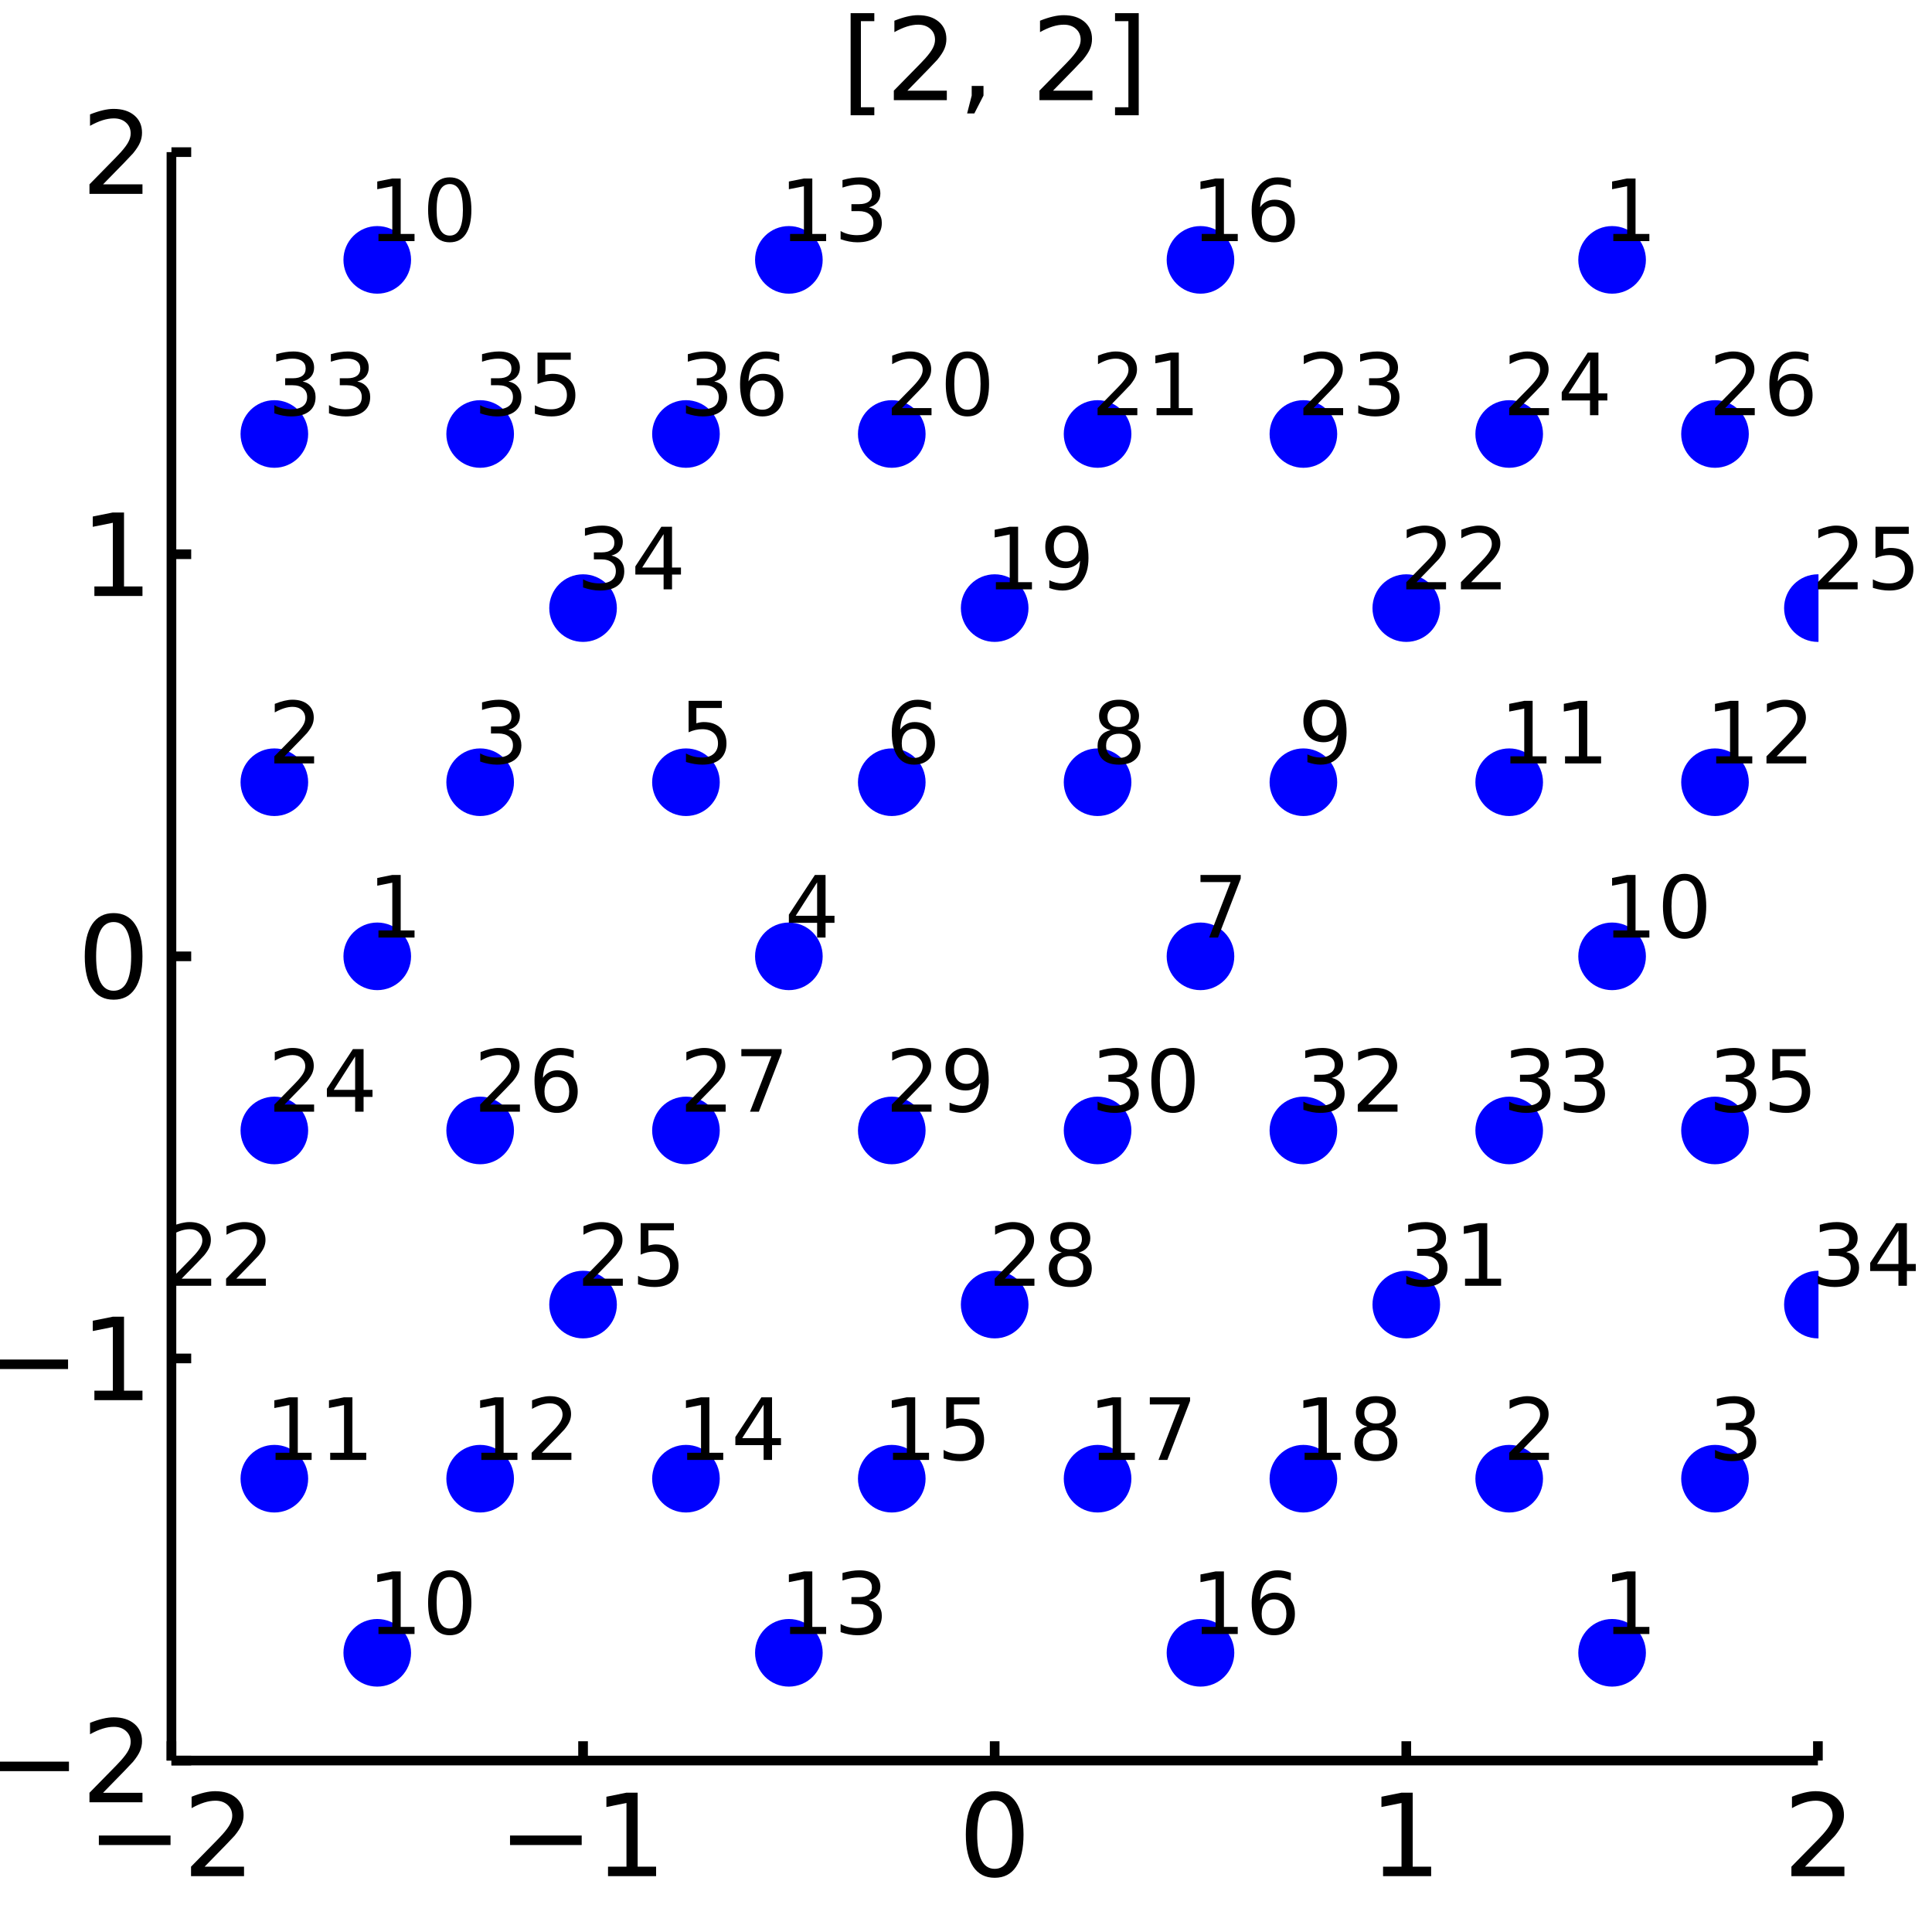 <?xml version="1.0" encoding="utf-8"?>
<svg xmlns="http://www.w3.org/2000/svg" xmlns:xlink="http://www.w3.org/1999/xlink" width="200" height="200" viewBox="0 0 800 800">
<rect x="0" y="0" width="800" height="800" fill="#808080" stroke="none"/>
<defs>
  <clipPath id="clip380">
    <rect x="0" y="0" width="800" height="800"/>
  </clipPath>
</defs>
<path clip-path="url(#clip380)" d="
M0 800 L800 800 L800 0 L0 0  Z
  " fill="#ffffff" fill-rule="evenodd" fill-opacity="1"/>
<defs>
  <clipPath id="clip381">
    <rect x="160" y="80" width="561" height="561"/>
  </clipPath>
</defs>
<path clip-path="url(#clip380)" d="
M70.992 729.008 L752.756 729.008 L752.756 62.992 L70.992 62.992  Z
  " fill="#ffffff" fill-rule="evenodd" fill-opacity="1"/>
<defs>
  <clipPath id="clip382">
    <rect x="70" y="62" width="683" height="667"/>
  </clipPath>
</defs>
<polyline clip-path="url(#clip380)" style="stroke:#000000; stroke-width:4; stroke-opacity:1; fill:none" points="
  70.992,729.008 752.756,729.008 
  "/>
<polyline clip-path="url(#clip380)" style="stroke:#000000; stroke-width:4; stroke-opacity:1; fill:none" points="
  70.992,729.008 70.992,721.016 
  "/>
<polyline clip-path="url(#clip380)" style="stroke:#000000; stroke-width:4; stroke-opacity:1; fill:none" points="
  241.433,729.008 241.433,721.016 
  "/>
<polyline clip-path="url(#clip380)" style="stroke:#000000; stroke-width:4; stroke-opacity:1; fill:none" points="
  411.874,729.008 411.874,721.016 
  "/>
<polyline clip-path="url(#clip380)" style="stroke:#000000; stroke-width:4; stroke-opacity:1; fill:none" points="
  582.315,729.008 582.315,721.016 
  "/>
<polyline clip-path="url(#clip380)" style="stroke:#000000; stroke-width:4; stroke-opacity:1; fill:none" points="
  752.756,729.008 752.756,721.016 
  "/>
<path clip-path="url(#clip380)" d="M 0 0 M40.934 760.051 L70.61 760.051 L70.61 763.986 L40.934 763.986 L40.934 760.051 Z" fill="#000000" fill-rule="evenodd" fill-opacity="1" /><path clip-path="url(#clip380)" d="M 0 0 M84.731 772.945 L101.05 772.945 L101.05 776.88 L79.106 776.88 L79.106 772.945 Q81.767 770.19 86.351 765.56 Q90.957 760.908 92.138 759.565 Q94.383 757.042 95.263 755.306 Q96.166 753.547 96.166 751.857 Q96.166 749.102 94.221 747.366 Q92.3 745.63 89.198 745.63 Q86.999 745.63 84.545 746.394 Q82.115 747.158 79.337 748.709 L79.337 743.987 Q82.161 742.852 84.615 742.274 Q87.068 741.695 89.106 741.695 Q94.476 741.695 97.67 744.38 Q100.865 747.065 100.865 751.556 Q100.865 753.686 100.054 755.607 Q99.267 757.505 97.161 760.098 Q96.582 760.769 93.48 763.986 Q90.379 767.181 84.731 772.945 Z" fill="#000000" fill-rule="evenodd" fill-opacity="1" /><path clip-path="url(#clip380)" d="M 0 0 M211.19 760.051 L240.866 760.051 L240.866 763.986 L211.19 763.986 L211.19 760.051 Z" fill="#000000" fill-rule="evenodd" fill-opacity="1" /><path clip-path="url(#clip380)" d="M 0 0 M251.769 772.945 L259.408 772.945 L259.408 746.579 L251.097 748.246 L251.097 743.987 L259.361 742.32 L264.037 742.32 L264.037 772.945 L271.676 772.945 L271.676 776.88 L251.769 776.88 L251.769 772.945 Z" fill="#000000" fill-rule="evenodd" fill-opacity="1" /><path clip-path="url(#clip380)" d="M 0 0 M411.874 745.399 Q408.263 745.399 406.434 748.963 Q404.629 752.505 404.629 759.635 Q404.629 766.741 406.434 770.306 Q408.263 773.847 411.874 773.847 Q415.508 773.847 417.314 770.306 Q419.142 766.741 419.142 759.635 Q419.142 752.505 417.314 748.963 Q415.508 745.399 411.874 745.399 M411.874 741.695 Q417.684 741.695 420.74 746.301 Q423.818 750.885 423.818 759.635 Q423.818 768.361 420.74 772.968 Q417.684 777.551 411.874 777.551 Q406.064 777.551 402.985 772.968 Q399.93 768.361 399.93 759.635 Q399.93 750.885 402.985 746.301 Q406.064 741.695 411.874 741.695 Z" fill="#000000" fill-rule="evenodd" fill-opacity="1" /><path clip-path="url(#clip380)" d="M 0 0 M572.697 772.945 L580.336 772.945 L580.336 746.579 L572.026 748.246 L572.026 743.987 L580.29 742.32 L584.965 742.32 L584.965 772.945 L592.604 772.945 L592.604 776.88 L572.697 776.88 L572.697 772.945 Z" fill="#000000" fill-rule="evenodd" fill-opacity="1" /><path clip-path="url(#clip380)" d="M 0 0 M747.409 772.945 L763.728 772.945 L763.728 776.88 L741.784 776.88 L741.784 772.945 Q744.446 770.19 749.029 765.56 Q753.636 760.908 754.816 759.565 Q757.061 757.042 757.941 755.306 Q758.844 753.547 758.844 751.857 Q758.844 749.102 756.899 747.366 Q754.978 745.63 751.876 745.63 Q749.677 745.63 747.224 746.394 Q744.793 747.158 742.015 748.709 L742.015 743.987 Q744.839 742.852 747.293 742.274 Q749.747 741.695 751.784 741.695 Q757.154 741.695 760.348 744.38 Q763.543 747.065 763.543 751.556 Q763.543 753.686 762.733 755.607 Q761.946 757.505 759.839 760.098 Q759.261 760.769 756.159 763.986 Q753.057 767.181 747.409 772.945 Z" fill="#000000" fill-rule="evenodd" fill-opacity="1" /><polyline clip-path="url(#clip380)" style="stroke:#000000; stroke-width:4; stroke-opacity:1; fill:none" points="
  70.992,729.008 70.992,62.992 
  "/>
<polyline clip-path="url(#clip380)" style="stroke:#000000; stroke-width:4; stroke-opacity:1; fill:none" points="
  70.992,729.008 79.173,729.008 
  "/>
<polyline clip-path="url(#clip380)" style="stroke:#000000; stroke-width:4; stroke-opacity:1; fill:none" points="
  70.992,562.504 79.173,562.504 
  "/>
<polyline clip-path="url(#clip380)" style="stroke:#000000; stroke-width:4; stroke-opacity:1; fill:none" points="
  70.992,396 79.173,396 
  "/>
<polyline clip-path="url(#clip380)" style="stroke:#000000; stroke-width:4; stroke-opacity:1; fill:none" points="
  70.992,229.496 79.173,229.496 
  "/>
<polyline clip-path="url(#clip380)" style="stroke:#000000; stroke-width:4; stroke-opacity:1; fill:none" points="
  70.992,62.992 79.173,62.992 
  "/>
<path clip-path="url(#clip380)" d="M 0 0 M-1.123 729.459 L28.552 729.459 L28.552 733.394 L-1.123 733.394 L-1.123 729.459 Z" fill="#000000" fill-rule="evenodd" fill-opacity="1" /><path clip-path="url(#clip380)" d="M 0 0 M42.673 742.353 L58.992 742.353 L58.992 746.288 L37.048 746.288 L37.048 742.353 Q39.71 739.598 44.293 734.968 Q48.9 730.316 50.08 728.973 Q52.325 726.45 53.205 724.714 Q54.108 722.955 54.108 721.265 Q54.108 718.51 52.163 716.774 Q50.242 715.038 47.14 715.038 Q44.941 715.038 42.488 715.802 Q40.057 716.566 37.279 718.117 L37.279 713.395 Q40.103 712.26 42.557 711.682 Q45.011 711.103 47.048 711.103 Q52.418 711.103 55.612 713.788 Q58.807 716.473 58.807 720.964 Q58.807 723.094 57.997 725.015 Q57.21 726.913 55.103 729.506 Q54.525 730.177 51.423 733.394 Q48.321 736.589 42.673 742.353 Z" fill="#000000" fill-rule="evenodd" fill-opacity="1" /><path clip-path="url(#clip380)" d="M 0 0 M-1.494 562.955 L28.182 562.955 L28.182 566.89 L-1.494 566.89 L-1.494 562.955 Z" fill="#000000" fill-rule="evenodd" fill-opacity="1" /><path clip-path="url(#clip380)" d="M 0 0 M39.085 575.849 L46.724 575.849 L46.724 549.483 L38.413 551.15 L38.413 546.891 L46.677 545.224 L51.353 545.224 L51.353 575.849 L58.992 575.849 L58.992 579.784 L39.085 579.784 L39.085 575.849 Z" fill="#000000" fill-rule="evenodd" fill-opacity="1" /><path clip-path="url(#clip380)" d="M 0 0 M47.048 381.799 Q43.437 381.799 41.608 385.363 Q39.802 388.905 39.802 396.035 Q39.802 403.141 41.608 406.706 Q43.437 410.248 47.048 410.248 Q50.682 410.248 52.487 406.706 Q54.316 403.141 54.316 396.035 Q54.316 388.905 52.487 385.363 Q50.682 381.799 47.048 381.799 M47.048 378.095 Q52.858 378.095 55.913 382.701 Q58.992 387.285 58.992 396.035 Q58.992 404.762 55.913 409.368 Q52.858 413.951 47.048 413.951 Q41.238 413.951 38.159 409.368 Q35.103 404.762 35.103 396.035 Q35.103 387.285 38.159 382.701 Q41.238 378.095 47.048 378.095 Z" fill="#000000" fill-rule="evenodd" fill-opacity="1" /><path clip-path="url(#clip380)" d="M 0 0 M39.085 242.841 L46.724 242.841 L46.724 216.475 L38.413 218.142 L38.413 213.883 L46.677 212.216 L51.353 212.216 L51.353 242.841 L58.992 242.841 L58.992 246.776 L39.085 246.776 L39.085 242.841 Z" fill="#000000" fill-rule="evenodd" fill-opacity="1" /><path clip-path="url(#clip380)" d="M 0 0 M42.673 76.337 L58.992 76.337 L58.992 80.272 L37.048 80.272 L37.048 76.337 Q39.71 73.582 44.293 68.953 Q48.9 64.3 50.08 62.957 Q52.325 60.434 53.205 58.698 Q54.108 56.939 54.108 55.249 Q54.108 52.495 52.163 50.758 Q50.242 49.022 47.14 49.022 Q44.941 49.022 42.488 49.786 Q40.057 50.55 37.279 52.101 L37.279 47.379 Q40.103 46.245 42.557 45.666 Q45.011 45.087 47.048 45.087 Q52.418 45.087 55.612 47.772 Q58.807 50.458 58.807 54.948 Q58.807 57.078 57.997 58.999 Q57.21 60.897 55.103 63.49 Q54.525 64.161 51.423 67.379 Q48.321 70.573 42.673 76.337 Z" fill="#000000" fill-rule="evenodd" fill-opacity="1" /><path clip-path="url(#clip380)" d="M 0 0 M352.222 5.454 L362.036 5.454 L362.036 8.764 L356.481 8.764 L356.481 44.412 L362.036 44.412 L362.036 47.722 L352.222 47.722 L352.222 5.454 Z" fill="#000000" fill-rule="evenodd" fill-opacity="1" /><path clip-path="url(#clip380)" d="M 0 0 M375.74 37.537 L392.059 37.537 L392.059 41.472 L370.115 41.472 L370.115 37.537 Q372.777 34.782 377.36 30.153 Q381.967 25.5 383.147 24.157 Q385.393 21.634 386.272 19.898 Q387.175 18.139 387.175 16.449 Q387.175 13.694 385.231 11.958 Q383.309 10.222 380.208 10.222 Q378.008 10.222 375.555 10.986 Q373.124 11.75 370.346 13.301 L370.346 8.579 Q373.171 7.444 375.624 6.866 Q378.078 6.287 380.115 6.287 Q385.485 6.287 388.68 8.972 Q391.874 11.657 391.874 16.148 Q391.874 18.278 391.064 20.199 Q390.277 22.097 388.17 24.69 Q387.592 25.361 384.49 28.579 Q381.388 31.773 375.74 37.537 Z" fill="#000000" fill-rule="evenodd" fill-opacity="1" /><path clip-path="url(#clip380)" d="M 0 0 M402.36 35.592 L407.244 35.592 L407.244 39.574 L403.448 46.981 L400.462 46.981 L402.36 39.574 L402.36 35.592 Z" fill="#000000" fill-rule="evenodd" fill-opacity="1" /><path clip-path="url(#clip380)" d="M 0 0 M436.041 37.537 L452.36 37.537 L452.36 41.472 L430.416 41.472 L430.416 37.537 Q433.078 34.782 437.661 30.153 Q442.267 25.5 443.448 24.157 Q445.693 21.634 446.573 19.898 Q447.476 18.139 447.476 16.449 Q447.476 13.694 445.531 11.958 Q443.61 10.222 440.508 10.222 Q438.309 10.222 435.855 10.986 Q433.425 11.75 430.647 13.301 L430.647 8.579 Q433.471 7.444 435.925 6.866 Q438.379 6.287 440.416 6.287 Q445.786 6.287 448.98 8.972 Q452.175 11.657 452.175 16.148 Q452.175 18.278 451.365 20.199 Q450.578 22.097 448.471 24.69 Q447.892 25.361 444.791 28.579 Q441.689 31.773 436.041 37.537 Z" fill="#000000" fill-rule="evenodd" fill-opacity="1" /><path clip-path="url(#clip380)" d="M 0 0 M471.526 5.454 L471.526 47.722 L461.712 47.722 L461.712 44.412 L467.244 44.412 L467.244 8.764 L461.712 8.764 L461.712 5.454 L471.526 5.454 Z" fill="#000000" fill-rule="evenodd" fill-opacity="1" /><circle clip-path="url(#clip382)" cx="667.535" cy="684.393" r="14" fill="#0000ff" fill-rule="evenodd" fill-opacity="1" stroke="none"/>
<circle clip-path="url(#clip382)" cx="624.925" cy="612.295" r="14" fill="#0000ff" fill-rule="evenodd" fill-opacity="1" stroke="none"/>
<circle clip-path="url(#clip382)" cx="710.146" cy="612.295" r="14" fill="#0000ff" fill-rule="evenodd" fill-opacity="1" stroke="none"/>
<circle clip-path="url(#clip382)" cx="156.213" cy="684.393" r="14" fill="#0000ff" fill-rule="evenodd" fill-opacity="1" stroke="none"/>
<circle clip-path="url(#clip382)" cx="113.602" cy="612.295" r="14" fill="#0000ff" fill-rule="evenodd" fill-opacity="1" stroke="none"/>
<circle clip-path="url(#clip382)" cx="198.823" cy="612.295" r="14" fill="#0000ff" fill-rule="evenodd" fill-opacity="1" stroke="none"/>
<circle clip-path="url(#clip382)" cx="326.654" cy="684.393" r="14" fill="#0000ff" fill-rule="evenodd" fill-opacity="1" stroke="none"/>
<circle clip-path="url(#clip382)" cx="284.043" cy="612.295" r="14" fill="#0000ff" fill-rule="evenodd" fill-opacity="1" stroke="none"/>
<circle clip-path="url(#clip382)" cx="369.264" cy="612.295" r="14" fill="#0000ff" fill-rule="evenodd" fill-opacity="1" stroke="none"/>
<circle clip-path="url(#clip382)" cx="497.094" cy="684.393" r="14" fill="#0000ff" fill-rule="evenodd" fill-opacity="1" stroke="none"/>
<circle clip-path="url(#clip382)" cx="454.484" cy="612.295" r="14" fill="#0000ff" fill-rule="evenodd" fill-opacity="1" stroke="none"/>
<circle clip-path="url(#clip382)" cx="539.705" cy="612.295" r="14" fill="#0000ff" fill-rule="evenodd" fill-opacity="1" stroke="none"/>
<circle clip-path="url(#clip382)" cx="411.874" cy="540.197" r="14" fill="#0000ff" fill-rule="evenodd" fill-opacity="1" stroke="none"/>
<circle clip-path="url(#clip382)" cx="369.264" cy="468.098" r="14" fill="#0000ff" fill-rule="evenodd" fill-opacity="1" stroke="none"/>
<circle clip-path="url(#clip382)" cx="454.484" cy="468.098" r="14" fill="#0000ff" fill-rule="evenodd" fill-opacity="1" stroke="none"/>
<circle clip-path="url(#clip382)" cx="582.315" cy="540.197" r="14" fill="#0000ff" fill-rule="evenodd" fill-opacity="1" stroke="none"/>
<circle clip-path="url(#clip382)" cx="539.705" cy="468.098" r="14" fill="#0000ff" fill-rule="evenodd" fill-opacity="1" stroke="none"/>
<circle clip-path="url(#clip382)" cx="624.925" cy="468.098" r="14" fill="#0000ff" fill-rule="evenodd" fill-opacity="1" stroke="none"/>
<path clip-path="url(#clip380)" d="M 0 0 M668.039 673.666 L673.768 673.666 L673.768 653.892 L667.535 655.142 L667.535 651.947 L673.733 650.697 L677.24 650.697 L677.24 673.666 L682.969 673.666 L682.969 676.617 L668.039 676.617 L668.039 673.666 Z" fill="#000000" fill-rule="evenodd" fill-opacity="1" /><path clip-path="url(#clip380)" d="M 0 0 M629.144 601.568 L641.383 601.568 L641.383 604.519 L624.925 604.519 L624.925 601.568 Q626.922 599.502 630.359 596.029 Q633.814 592.54 634.699 591.533 Q636.383 589.641 637.043 588.338 Q637.72 587.019 637.72 585.752 Q637.72 583.686 636.262 582.384 Q634.821 581.082 632.495 581.082 Q630.845 581.082 629.005 581.654 Q627.182 582.227 625.099 583.391 L625.099 579.849 Q627.217 578.998 629.057 578.564 Q630.897 578.13 632.425 578.13 Q636.453 578.13 638.849 580.144 Q641.245 582.158 641.245 585.526 Q641.245 587.123 640.637 588.564 Q640.047 589.988 638.467 591.932 Q638.033 592.436 635.706 594.849 Q633.38 597.245 629.144 601.568 Z" fill="#000000" fill-rule="evenodd" fill-opacity="1" /><path clip-path="url(#clip380)" d="M 0 0 M721.864 590.543 Q724.382 591.082 725.788 592.783 Q727.212 594.484 727.212 596.984 Q727.212 600.821 724.573 602.922 Q721.934 605.022 717.073 605.022 Q715.441 605.022 713.705 604.693 Q711.986 604.38 710.146 603.738 L710.146 600.352 Q711.604 601.203 713.34 601.637 Q715.076 602.071 716.969 602.071 Q720.267 602.071 721.986 600.769 Q723.722 599.467 723.722 596.984 Q723.722 594.693 722.107 593.408 Q720.51 592.106 717.646 592.106 L714.625 592.106 L714.625 589.224 L717.785 589.224 Q720.371 589.224 721.743 588.2 Q723.114 587.158 723.114 585.214 Q723.114 583.217 721.691 582.158 Q720.285 581.082 717.646 581.082 Q716.205 581.082 714.555 581.394 Q712.906 581.707 710.927 582.366 L710.927 579.241 Q712.923 578.686 714.66 578.408 Q716.413 578.13 717.958 578.13 Q721.951 578.13 724.278 579.953 Q726.604 581.759 726.604 584.849 Q726.604 587.002 725.371 588.495 Q724.139 589.97 721.864 590.543 Z" fill="#000000" fill-rule="evenodd" fill-opacity="1" /><path clip-path="url(#clip380)" d="M 0 0 M156.716 673.666 L162.445 673.666 L162.445 653.892 L156.213 655.142 L156.213 651.947 L162.41 650.697 L165.917 650.697 L165.917 673.666 L171.647 673.666 L171.647 676.617 L156.716 676.617 L156.716 673.666 Z" fill="#000000" fill-rule="evenodd" fill-opacity="1" /><path clip-path="url(#clip380)" d="M 0 0 M186.23 653.006 Q183.521 653.006 182.15 655.68 Q180.796 658.336 180.796 663.683 Q180.796 669.013 182.15 671.687 Q183.521 674.343 186.23 674.343 Q188.955 674.343 190.31 671.687 Q191.681 669.013 191.681 663.683 Q191.681 658.336 190.31 655.68 Q188.955 653.006 186.23 653.006 M186.23 650.229 Q190.587 650.229 192.879 653.683 Q195.188 657.121 195.188 663.683 Q195.188 670.228 192.879 673.683 Q190.587 677.121 186.23 677.121 Q181.872 677.121 179.563 673.683 Q177.272 670.228 177.272 663.683 Q177.272 657.121 179.563 653.683 Q181.872 650.229 186.23 650.229 Z" fill="#000000" fill-rule="evenodd" fill-opacity="1" /><path clip-path="url(#clip380)" d="M 0 0 M114.106 601.568 L119.835 601.568 L119.835 581.793 L113.602 583.043 L113.602 579.849 L119.8 578.599 L123.307 578.599 L123.307 601.568 L129.036 601.568 L129.036 604.519 L114.106 604.519 L114.106 601.568 Z" fill="#000000" fill-rule="evenodd" fill-opacity="1" /><path clip-path="url(#clip380)" d="M 0 0 M136.727 601.568 L142.456 601.568 L142.456 581.793 L136.224 583.043 L136.224 579.849 L142.422 578.599 L145.929 578.599 L145.929 601.568 L151.658 601.568 L151.658 604.519 L136.727 604.519 L136.727 601.568 Z" fill="#000000" fill-rule="evenodd" fill-opacity="1" /><path clip-path="url(#clip380)" d="M 0 0 M199.326 601.568 L205.055 601.568 L205.055 581.793 L198.823 583.043 L198.823 579.849 L205.021 578.599 L208.528 578.599 L208.528 601.568 L214.257 601.568 L214.257 604.519 L199.326 604.519 L199.326 601.568 Z" fill="#000000" fill-rule="evenodd" fill-opacity="1" /><path clip-path="url(#clip380)" d="M 0 0 M224.361 601.568 L236.6 601.568 L236.6 604.519 L220.142 604.519 L220.142 601.568 Q222.139 599.502 225.576 596.029 Q229.031 592.54 229.916 591.533 Q231.6 589.641 232.26 588.338 Q232.937 587.019 232.937 585.752 Q232.937 583.686 231.479 582.384 Q230.038 581.082 227.712 581.082 Q226.062 581.082 224.222 581.654 Q222.399 582.227 220.316 583.391 L220.316 579.849 Q222.434 578.998 224.274 578.564 Q226.114 578.13 227.642 578.13 Q231.67 578.13 234.066 580.144 Q236.462 582.158 236.462 585.526 Q236.462 587.123 235.854 588.564 Q235.264 589.988 233.684 591.932 Q233.25 592.436 230.923 594.849 Q228.597 597.245 224.361 601.568 Z" fill="#000000" fill-rule="evenodd" fill-opacity="1" /><path clip-path="url(#clip380)" d="M 0 0 M327.157 673.666 L332.886 673.666 L332.886 653.892 L326.654 655.142 L326.654 651.947 L332.851 650.697 L336.358 650.697 L336.358 673.666 L342.087 673.666 L342.087 676.617 L327.157 676.617 L327.157 673.666 Z" fill="#000000" fill-rule="evenodd" fill-opacity="1" /><path clip-path="url(#clip380)" d="M 0 0 M359.796 662.642 Q362.313 663.18 363.719 664.881 Q365.143 666.583 365.143 669.083 Q365.143 672.919 362.504 675.02 Q359.865 677.121 355.004 677.121 Q353.372 677.121 351.636 676.791 Q349.917 676.478 348.077 675.836 L348.077 672.451 Q349.535 673.301 351.271 673.735 Q353.008 674.169 354.9 674.169 Q358.199 674.169 359.917 672.867 Q361.653 671.565 361.653 669.083 Q361.653 666.791 360.039 665.506 Q358.442 664.204 355.577 664.204 L352.556 664.204 L352.556 661.322 L355.716 661.322 Q358.303 661.322 359.674 660.298 Q361.046 659.256 361.046 657.312 Q361.046 655.315 359.622 654.256 Q358.216 653.18 355.577 653.18 Q354.136 653.18 352.487 653.492 Q350.837 653.805 348.858 654.465 L348.858 651.34 Q350.855 650.784 352.591 650.506 Q354.344 650.229 355.889 650.229 Q359.883 650.229 362.209 652.051 Q364.535 653.857 364.535 656.947 Q364.535 659.1 363.303 660.593 Q362.07 662.069 359.796 662.642 Z" fill="#000000" fill-rule="evenodd" fill-opacity="1" /><path clip-path="url(#clip380)" d="M 0 0 M284.547 601.568 L290.276 601.568 L290.276 581.793 L284.043 583.043 L284.043 579.849 L290.241 578.599 L293.748 578.599 L293.748 601.568 L299.477 601.568 L299.477 604.519 L284.547 604.519 L284.547 601.568 Z" fill="#000000" fill-rule="evenodd" fill-opacity="1" /><path clip-path="url(#clip380)" d="M 0 0 M316.196 581.654 L307.342 595.491 L316.196 595.491 L316.196 581.654 M315.276 578.599 L319.685 578.599 L319.685 595.491 L323.383 595.491 L323.383 598.408 L319.685 598.408 L319.685 604.519 L316.196 604.519 L316.196 598.408 L304.495 598.408 L304.495 595.022 L315.276 578.599 Z" fill="#000000" fill-rule="evenodd" fill-opacity="1" /><path clip-path="url(#clip380)" d="M 0 0 M369.767 601.568 L375.496 601.568 L375.496 581.793 L369.264 583.043 L369.264 579.849 L375.462 578.599 L378.969 578.599 L378.969 601.568 L384.698 601.568 L384.698 604.519 L369.767 604.519 L369.767 601.568 Z" fill="#000000" fill-rule="evenodd" fill-opacity="1" /><path clip-path="url(#clip380)" d="M 0 0 M391.816 578.599 L405.583 578.599 L405.583 581.55 L395.028 581.55 L395.028 587.904 Q395.791 587.644 396.555 587.523 Q397.319 587.384 398.083 587.384 Q402.423 587.384 404.958 589.762 Q407.493 592.141 407.493 596.203 Q407.493 600.387 404.889 602.713 Q402.284 605.022 397.545 605.022 Q395.913 605.022 394.212 604.745 Q392.528 604.467 390.722 603.911 L390.722 600.387 Q392.284 601.238 393.951 601.654 Q395.618 602.071 397.475 602.071 Q400.479 602.071 402.232 600.491 Q403.986 598.911 403.986 596.203 Q403.986 593.495 402.232 591.915 Q400.479 590.335 397.475 590.335 Q396.069 590.335 394.663 590.648 Q393.274 590.96 391.816 591.62 L391.816 578.599 Z" fill="#000000" fill-rule="evenodd" fill-opacity="1" /><path clip-path="url(#clip380)" d="M 0 0 M497.598 673.666 L503.327 673.666 L503.327 653.892 L497.094 655.142 L497.094 651.947 L503.292 650.697 L506.799 650.697 L506.799 673.666 L512.528 673.666 L512.528 676.617 L497.598 676.617 L497.598 673.666 Z" fill="#000000" fill-rule="evenodd" fill-opacity="1" /><path clip-path="url(#clip380)" d="M 0 0 M527.546 662.26 Q525.185 662.26 523.796 663.874 Q522.424 665.489 522.424 668.301 Q522.424 671.096 523.796 672.728 Q525.185 674.343 527.546 674.343 Q529.907 674.343 531.278 672.728 Q532.667 671.096 532.667 668.301 Q532.667 665.489 531.278 663.874 Q529.907 662.26 527.546 662.26 M534.507 651.27 L534.507 654.465 Q533.188 653.84 531.834 653.51 Q530.497 653.18 529.178 653.18 Q525.705 653.18 523.865 655.524 Q522.042 657.867 521.782 662.607 Q522.806 661.097 524.351 660.298 Q525.896 659.482 527.754 659.482 Q531.66 659.482 533.917 661.86 Q536.192 664.222 536.192 668.301 Q536.192 672.294 533.83 674.708 Q531.469 677.121 527.546 677.121 Q523.049 677.121 520.671 673.683 Q518.292 670.228 518.292 663.683 Q518.292 657.538 521.209 653.892 Q524.126 650.229 529.039 650.229 Q530.358 650.229 531.695 650.489 Q533.049 650.749 534.507 651.27 Z" fill="#000000" fill-rule="evenodd" fill-opacity="1" /><path clip-path="url(#clip380)" d="M 0 0 M454.988 601.568 L460.717 601.568 L460.717 581.793 L454.484 583.043 L454.484 579.849 L460.682 578.599 L464.189 578.599 L464.189 601.568 L469.918 601.568 L469.918 604.519 L454.988 604.519 L454.988 601.568 Z" fill="#000000" fill-rule="evenodd" fill-opacity="1" /><path clip-path="url(#clip380)" d="M 0 0 M476.116 578.599 L492.783 578.599 L492.783 580.092 L483.373 604.519 L479.71 604.519 L488.564 581.55 L476.116 581.55 L476.116 578.599 Z" fill="#000000" fill-rule="evenodd" fill-opacity="1" /><path clip-path="url(#clip380)" d="M 0 0 M540.208 601.568 L545.937 601.568 L545.937 581.793 L539.705 583.043 L539.705 579.849 L545.903 578.599 L549.41 578.599 L549.41 601.568 L555.139 601.568 L555.139 604.519 L540.208 604.519 L540.208 601.568 Z" fill="#000000" fill-rule="evenodd" fill-opacity="1" /><path clip-path="url(#clip380)" d="M 0 0 M569.722 592.21 Q567.222 592.21 565.781 593.547 Q564.357 594.884 564.357 597.227 Q564.357 599.571 565.781 600.908 Q567.222 602.245 569.722 602.245 Q572.222 602.245 573.663 600.908 Q575.104 599.554 575.104 597.227 Q575.104 594.884 573.663 593.547 Q572.239 592.21 569.722 592.21 M566.215 590.717 Q563.958 590.161 562.691 588.616 Q561.441 587.071 561.441 584.849 Q561.441 581.741 563.646 579.936 Q565.868 578.13 569.722 578.13 Q573.593 578.13 575.798 579.936 Q578.003 581.741 578.003 584.849 Q578.003 587.071 576.736 588.616 Q575.486 590.161 573.246 590.717 Q575.781 591.307 577.187 593.026 Q578.611 594.745 578.611 597.227 Q578.611 600.995 576.302 603.009 Q574.01 605.022 569.722 605.022 Q565.434 605.022 563.125 603.009 Q560.833 600.995 560.833 597.227 Q560.833 594.745 562.257 593.026 Q563.68 591.307 566.215 590.717 M564.93 585.179 Q564.93 587.193 566.18 588.321 Q567.448 589.45 569.722 589.45 Q571.979 589.45 573.246 588.321 Q574.531 587.193 574.531 585.179 Q574.531 583.165 573.246 582.036 Q571.979 580.908 569.722 580.908 Q567.448 580.908 566.18 582.036 Q564.93 583.165 564.93 585.179 Z" fill="#000000" fill-rule="evenodd" fill-opacity="1" /><path clip-path="url(#clip380)" d="M 0 0 M416.093 529.469 L428.332 529.469 L428.332 532.421 L411.874 532.421 L411.874 529.469 Q413.871 527.403 417.308 523.931 Q420.763 520.442 421.648 519.435 Q423.332 517.542 423.992 516.24 Q424.669 514.921 424.669 513.653 Q424.669 511.587 423.211 510.285 Q421.77 508.983 419.443 508.983 Q417.794 508.983 415.954 509.556 Q414.131 510.129 412.048 511.292 L412.048 507.751 Q414.166 506.9 416.006 506.466 Q417.846 506.032 419.374 506.032 Q423.402 506.032 425.798 508.046 Q428.193 510.06 428.193 513.428 Q428.193 515.025 427.586 516.466 Q426.995 517.889 425.416 519.834 Q424.982 520.337 422.655 522.751 Q420.329 525.146 416.093 529.469 Z" fill="#000000" fill-rule="evenodd" fill-opacity="1" /><path clip-path="url(#clip380)" d="M 0 0 M443.193 520.112 Q440.693 520.112 439.252 521.448 Q437.829 522.785 437.829 525.129 Q437.829 527.473 439.252 528.81 Q440.693 530.146 443.193 530.146 Q445.693 530.146 447.134 528.81 Q448.575 527.455 448.575 525.129 Q448.575 522.785 447.134 521.448 Q445.711 520.112 443.193 520.112 M439.686 518.619 Q437.429 518.063 436.162 516.518 Q434.912 514.973 434.912 512.751 Q434.912 509.643 437.117 507.837 Q439.339 506.032 443.193 506.032 Q447.065 506.032 449.27 507.837 Q451.474 509.643 451.474 512.751 Q451.474 514.973 450.207 516.518 Q448.957 518.063 446.718 518.619 Q449.252 519.209 450.659 520.928 Q452.082 522.646 452.082 525.129 Q452.082 528.896 449.773 530.91 Q447.481 532.924 443.193 532.924 Q438.905 532.924 436.596 530.91 Q434.304 528.896 434.304 525.129 Q434.304 522.646 435.728 520.928 Q437.152 519.209 439.686 518.619 M438.402 513.08 Q438.402 515.094 439.652 516.223 Q440.919 517.351 443.193 517.351 Q445.45 517.351 446.718 516.223 Q448.002 515.094 448.002 513.08 Q448.002 511.067 446.718 509.938 Q445.45 508.81 443.193 508.81 Q440.919 508.81 439.652 509.938 Q438.402 511.067 438.402 513.08 Z" fill="#000000" fill-rule="evenodd" fill-opacity="1" /><path clip-path="url(#clip380)" d="M 0 0 M373.483 457.371 L385.722 457.371 L385.722 460.322 L369.264 460.322 L369.264 457.371 Q371.26 455.305 374.698 451.833 Q378.153 448.343 379.038 447.336 Q380.722 445.444 381.382 444.142 Q382.059 442.822 382.059 441.555 Q382.059 439.489 380.601 438.187 Q379.16 436.885 376.833 436.885 Q375.184 436.885 373.344 437.458 Q371.521 438.031 369.437 439.194 L369.437 435.652 Q371.555 434.802 373.396 434.368 Q375.236 433.934 376.764 433.934 Q380.791 433.934 383.187 435.947 Q385.583 437.961 385.583 441.329 Q385.583 442.927 384.976 444.368 Q384.385 445.791 382.805 447.736 Q382.371 448.239 380.045 450.652 Q377.719 453.048 373.483 457.371 Z" fill="#000000" fill-rule="evenodd" fill-opacity="1" /><path clip-path="url(#clip380)" d="M 0 0 M393.187 459.784 L393.187 456.59 Q394.507 457.215 395.861 457.545 Q397.215 457.874 398.517 457.874 Q401.989 457.874 403.812 455.548 Q405.652 453.204 405.913 448.447 Q404.906 449.94 403.361 450.739 Q401.816 451.538 399.941 451.538 Q396.052 451.538 393.778 449.194 Q391.521 446.833 391.521 442.753 Q391.521 438.76 393.882 436.347 Q396.243 433.934 400.166 433.934 Q404.663 433.934 407.024 437.388 Q409.402 440.826 409.402 447.388 Q409.402 453.517 406.486 457.18 Q403.587 460.826 398.673 460.826 Q397.354 460.826 396 460.565 Q394.646 460.305 393.187 459.784 M400.166 448.795 Q402.527 448.795 403.899 447.18 Q405.288 445.565 405.288 442.753 Q405.288 439.958 403.899 438.343 Q402.527 436.711 400.166 436.711 Q397.805 436.711 396.416 438.343 Q395.045 439.958 395.045 442.753 Q395.045 445.565 396.416 447.18 Q397.805 448.795 400.166 448.795 Z" fill="#000000" fill-rule="evenodd" fill-opacity="1" /><path clip-path="url(#clip380)" d="M 0 0 M466.203 446.347 Q468.72 446.885 470.127 448.586 Q471.55 450.288 471.55 452.788 Q471.55 456.624 468.911 458.725 Q466.272 460.826 461.411 460.826 Q459.779 460.826 458.043 460.496 Q456.325 460.183 454.484 459.541 L454.484 456.156 Q455.943 457.006 457.679 457.44 Q459.415 457.874 461.307 457.874 Q464.606 457.874 466.324 456.572 Q468.061 455.27 468.061 452.788 Q468.061 450.496 466.446 449.211 Q464.849 447.909 461.984 447.909 L458.963 447.909 L458.963 445.027 L462.123 445.027 Q464.71 445.027 466.081 444.003 Q467.453 442.961 467.453 441.017 Q467.453 439.02 466.029 437.961 Q464.623 436.885 461.984 436.885 Q460.543 436.885 458.894 437.197 Q457.245 437.51 455.265 438.17 L455.265 435.045 Q457.262 434.489 458.998 434.211 Q460.752 433.934 462.297 433.934 Q466.29 433.934 468.616 435.756 Q470.942 437.562 470.942 440.652 Q470.942 442.805 469.71 444.298 Q468.477 445.774 466.203 446.347 Z" fill="#000000" fill-rule="evenodd" fill-opacity="1" /><path clip-path="url(#clip380)" d="M 0 0 M485.699 436.711 Q482.991 436.711 481.62 439.385 Q480.265 442.041 480.265 447.388 Q480.265 452.718 481.62 455.392 Q482.991 458.048 485.699 458.048 Q488.425 458.048 489.779 455.392 Q491.151 452.718 491.151 447.388 Q491.151 442.041 489.779 439.385 Q488.425 436.711 485.699 436.711 M485.699 433.934 Q490.057 433.934 492.349 437.388 Q494.658 440.826 494.658 447.388 Q494.658 453.933 492.349 457.388 Q490.057 460.826 485.699 460.826 Q481.342 460.826 479.033 457.388 Q476.741 453.933 476.741 447.388 Q476.741 440.826 479.033 437.388 Q481.342 433.934 485.699 433.934 Z" fill="#000000" fill-rule="evenodd" fill-opacity="1" /><path clip-path="url(#clip380)" d="M 0 0 M594.034 518.445 Q596.551 518.983 597.957 520.685 Q599.381 522.386 599.381 524.886 Q599.381 528.723 596.742 530.823 Q594.103 532.924 589.242 532.924 Q587.61 532.924 585.874 532.594 Q584.155 532.282 582.315 531.639 L582.315 528.254 Q583.773 529.105 585.509 529.539 Q587.245 529.973 589.138 529.973 Q592.436 529.973 594.155 528.671 Q595.891 527.369 595.891 524.886 Q595.891 522.594 594.277 521.31 Q592.679 520.008 589.815 520.008 L586.794 520.008 L586.794 517.126 L589.954 517.126 Q592.541 517.126 593.912 516.101 Q595.284 515.06 595.284 513.115 Q595.284 511.119 593.86 510.06 Q592.454 508.983 589.815 508.983 Q588.374 508.983 586.725 509.296 Q585.075 509.608 583.096 510.268 L583.096 507.143 Q585.093 506.587 586.829 506.31 Q588.582 506.032 590.127 506.032 Q594.12 506.032 596.447 507.855 Q598.773 509.66 598.773 512.751 Q598.773 514.903 597.541 516.396 Q596.308 517.872 594.034 518.445 Z" fill="#000000" fill-rule="evenodd" fill-opacity="1" /><path clip-path="url(#clip380)" d="M 0 0 M606.638 529.469 L612.367 529.469 L612.367 509.695 L606.134 510.945 L606.134 507.751 L612.332 506.501 L615.839 506.501 L615.839 529.469 L621.568 529.469 L621.568 532.421 L606.638 532.421 L606.638 529.469 Z" fill="#000000" fill-rule="evenodd" fill-opacity="1" /><path clip-path="url(#clip380)" d="M 0 0 M551.423 446.347 Q553.941 446.885 555.347 448.586 Q556.771 450.288 556.771 452.788 Q556.771 456.624 554.132 458.725 Q551.493 460.826 546.632 460.826 Q545 460.826 543.264 460.496 Q541.545 460.183 539.705 459.541 L539.705 456.156 Q541.163 457.006 542.899 457.44 Q544.635 457.874 546.528 457.874 Q549.826 457.874 551.545 456.572 Q553.281 455.27 553.281 452.788 Q553.281 450.496 551.666 449.211 Q550.069 447.909 547.205 447.909 L544.184 447.909 L544.184 445.027 L547.344 445.027 Q549.93 445.027 551.302 444.003 Q552.673 442.961 552.673 441.017 Q552.673 439.02 551.25 437.961 Q549.844 436.885 547.205 436.885 Q545.764 436.885 544.114 437.197 Q542.465 437.51 540.486 438.17 L540.486 435.045 Q542.482 434.489 544.219 434.211 Q545.972 433.934 547.517 433.934 Q551.51 433.934 553.837 435.756 Q556.163 437.562 556.163 440.652 Q556.163 442.805 554.93 444.298 Q553.698 445.774 551.423 446.347 Z" fill="#000000" fill-rule="evenodd" fill-opacity="1" /><path clip-path="url(#clip380)" d="M 0 0 M566.441 457.371 L578.68 457.371 L578.68 460.322 L562.222 460.322 L562.222 457.371 Q564.218 455.305 567.656 451.833 Q571.111 448.343 571.996 447.336 Q573.68 445.444 574.34 444.142 Q575.017 442.822 575.017 441.555 Q575.017 439.489 573.559 438.187 Q572.118 436.885 569.791 436.885 Q568.142 436.885 566.302 437.458 Q564.479 438.031 562.396 439.194 L562.396 435.652 Q564.514 434.802 566.354 434.368 Q568.194 433.934 569.722 433.934 Q573.75 433.934 576.146 435.947 Q578.541 437.961 578.541 441.329 Q578.541 442.927 577.934 444.368 Q577.343 445.791 575.764 447.736 Q575.33 448.239 573.003 450.652 Q570.677 453.048 566.441 457.371 Z" fill="#000000" fill-rule="evenodd" fill-opacity="1" /><path clip-path="url(#clip380)" d="M 0 0 M636.644 446.347 Q639.161 446.885 640.567 448.586 Q641.991 450.288 641.991 452.788 Q641.991 456.624 639.352 458.725 Q636.713 460.826 631.852 460.826 Q630.22 460.826 628.484 460.496 Q626.765 460.183 624.925 459.541 L624.925 456.156 Q626.384 457.006 628.12 457.44 Q629.856 457.874 631.748 457.874 Q635.047 457.874 636.765 456.572 Q638.502 455.27 638.502 452.788 Q638.502 450.496 636.887 449.211 Q635.29 447.909 632.425 447.909 L629.404 447.909 L629.404 445.027 L632.564 445.027 Q635.151 445.027 636.522 444.003 Q637.894 442.961 637.894 441.017 Q637.894 439.02 636.47 437.961 Q635.064 436.885 632.425 436.885 Q630.984 436.885 629.335 437.197 Q627.686 437.51 625.706 438.17 L625.706 435.045 Q627.703 434.489 629.439 434.211 Q631.193 433.934 632.738 433.934 Q636.731 433.934 639.057 435.756 Q641.383 437.562 641.383 440.652 Q641.383 442.805 640.151 444.298 Q638.918 445.774 636.644 446.347 Z" fill="#000000" fill-rule="evenodd" fill-opacity="1" /><path clip-path="url(#clip380)" d="M 0 0 M659.265 446.347 Q661.783 446.885 663.189 448.586 Q664.612 450.288 664.612 452.788 Q664.612 456.624 661.974 458.725 Q659.335 460.826 654.474 460.826 Q652.842 460.826 651.106 460.496 Q649.387 460.183 647.547 459.541 L647.547 456.156 Q649.005 457.006 650.741 457.44 Q652.477 457.874 654.369 457.874 Q657.668 457.874 659.387 456.572 Q661.123 455.27 661.123 452.788 Q661.123 450.496 659.508 449.211 Q657.911 447.909 655.047 447.909 L652.026 447.909 L652.026 445.027 L655.185 445.027 Q657.772 445.027 659.144 444.003 Q660.515 442.961 660.515 441.017 Q660.515 439.02 659.092 437.961 Q657.685 436.885 655.047 436.885 Q653.606 436.885 651.956 437.197 Q650.307 437.51 648.328 438.17 L648.328 435.045 Q650.324 434.489 652.06 434.211 Q653.814 433.934 655.359 433.934 Q659.352 433.934 661.678 435.756 Q664.005 437.562 664.005 440.652 Q664.005 442.805 662.772 444.298 Q661.54 445.774 659.265 446.347 Z" fill="#000000" fill-rule="evenodd" fill-opacity="1" /><circle clip-path="url(#clip382)" cx="156.213" cy="396" r="14" fill="#0000ff" fill-rule="evenodd" fill-opacity="1" stroke="none"/>
<circle clip-path="url(#clip382)" cx="113.602" cy="323.902" r="14" fill="#0000ff" fill-rule="evenodd" fill-opacity="1" stroke="none"/>
<circle clip-path="url(#clip382)" cx="198.823" cy="323.902" r="14" fill="#0000ff" fill-rule="evenodd" fill-opacity="1" stroke="none"/>
<circle clip-path="url(#clip382)" cx="326.654" cy="396" r="14" fill="#0000ff" fill-rule="evenodd" fill-opacity="1" stroke="none"/>
<circle clip-path="url(#clip382)" cx="284.043" cy="323.902" r="14" fill="#0000ff" fill-rule="evenodd" fill-opacity="1" stroke="none"/>
<circle clip-path="url(#clip382)" cx="369.264" cy="323.902" r="14" fill="#0000ff" fill-rule="evenodd" fill-opacity="1" stroke="none"/>
<circle clip-path="url(#clip382)" cx="113.602" cy="468.098" r="14" fill="#0000ff" fill-rule="evenodd" fill-opacity="1" stroke="none"/>
<circle clip-path="url(#clip382)" cx="241.433" cy="540.197" r="14" fill="#0000ff" fill-rule="evenodd" fill-opacity="1" stroke="none"/>
<circle clip-path="url(#clip382)" cx="198.823" cy="468.098" r="14" fill="#0000ff" fill-rule="evenodd" fill-opacity="1" stroke="none"/>
<circle clip-path="url(#clip382)" cx="284.043" cy="468.098" r="14" fill="#0000ff" fill-rule="evenodd" fill-opacity="1" stroke="none"/>
<circle clip-path="url(#clip382)" cx="113.602" cy="179.705" r="14" fill="#0000ff" fill-rule="evenodd" fill-opacity="1" stroke="none"/>
<path clip-path="url(#clip380)" d="M 0 0 M156.716 385.273 L162.445 385.273 L162.445 365.498 L156.213 366.748 L156.213 363.554 L162.41 362.304 L165.917 362.304 L165.917 385.273 L171.647 385.273 L171.647 388.224 L156.716 388.224 L156.716 385.273 Z" fill="#000000" fill-rule="evenodd" fill-opacity="1" /><path clip-path="url(#clip380)" d="M 0 0 M117.821 313.174 L130.061 313.174 L130.061 316.126 L113.602 316.126 L113.602 313.174 Q115.599 311.108 119.036 307.636 Q122.491 304.147 123.377 303.14 Q125.061 301.247 125.72 299.945 Q126.397 298.626 126.397 297.358 Q126.397 295.292 124.939 293.99 Q123.498 292.688 121.172 292.688 Q119.522 292.688 117.682 293.261 Q115.859 293.834 113.776 294.997 L113.776 291.456 Q115.894 290.605 117.734 290.171 Q119.575 289.737 121.102 289.737 Q125.13 289.737 127.526 291.751 Q129.922 293.765 129.922 297.133 Q129.922 298.73 129.314 300.171 Q128.724 301.595 127.144 303.539 Q126.71 304.042 124.384 306.456 Q122.057 308.851 117.821 313.174 Z" fill="#000000" fill-rule="evenodd" fill-opacity="1" /><path clip-path="url(#clip380)" d="M 0 0 M210.542 302.15 Q213.059 302.688 214.465 304.39 Q215.889 306.091 215.889 308.591 Q215.889 312.428 213.25 314.528 Q210.611 316.629 205.75 316.629 Q204.118 316.629 202.382 316.299 Q200.663 315.987 198.823 315.344 L198.823 311.959 Q200.281 312.81 202.017 313.244 Q203.753 313.678 205.646 313.678 Q208.944 313.678 210.663 312.376 Q212.399 311.074 212.399 308.591 Q212.399 306.299 210.785 305.015 Q209.187 303.713 206.323 303.713 L203.302 303.713 L203.302 300.831 L206.462 300.831 Q209.048 300.831 210.42 299.806 Q211.792 298.765 211.792 296.82 Q211.792 294.824 210.368 293.765 Q208.962 292.688 206.323 292.688 Q204.882 292.688 203.233 293.001 Q201.583 293.313 199.604 293.973 L199.604 290.848 Q201.601 290.292 203.337 290.015 Q205.09 289.737 206.635 289.737 Q210.628 289.737 212.955 291.56 Q215.281 293.365 215.281 296.456 Q215.281 298.608 214.048 300.101 Q212.816 301.577 210.542 302.15 Z" fill="#000000" fill-rule="evenodd" fill-opacity="1" /><path clip-path="url(#clip380)" d="M 0 0 M338.355 365.36 L329.501 379.196 L338.355 379.196 L338.355 365.36 M337.435 362.304 L341.844 362.304 L341.844 379.196 L345.542 379.196 L345.542 382.113 L341.844 382.113 L341.844 388.224 L338.355 388.224 L338.355 382.113 L326.654 382.113 L326.654 378.728 L337.435 362.304 Z" fill="#000000" fill-rule="evenodd" fill-opacity="1" /><path clip-path="url(#clip380)" d="M 0 0 M285.137 290.206 L298.904 290.206 L298.904 293.157 L288.349 293.157 L288.349 299.511 Q289.113 299.251 289.877 299.129 Q290.64 298.99 291.404 298.99 Q295.745 298.99 298.279 301.369 Q300.814 303.747 300.814 307.81 Q300.814 311.994 298.21 314.32 Q295.606 316.629 290.866 316.629 Q289.234 316.629 287.533 316.351 Q285.849 316.074 284.043 315.518 L284.043 311.994 Q285.606 312.844 287.272 313.261 Q288.939 313.678 290.797 313.678 Q293.8 313.678 295.554 312.098 Q297.307 310.518 297.307 307.81 Q297.307 305.101 295.554 303.522 Q293.8 301.942 290.797 301.942 Q289.391 301.942 287.984 302.254 Q286.595 302.567 285.137 303.226 L285.137 290.206 Z" fill="#000000" fill-rule="evenodd" fill-opacity="1" /><path clip-path="url(#clip380)" d="M 0 0 M378.517 301.768 Q376.156 301.768 374.767 303.383 Q373.396 304.997 373.396 307.81 Q373.396 310.605 374.767 312.237 Q376.156 313.851 378.517 313.851 Q380.878 313.851 382.25 312.237 Q383.639 310.605 383.639 307.81 Q383.639 304.997 382.25 303.383 Q380.878 301.768 378.517 301.768 M385.479 290.779 L385.479 293.973 Q384.16 293.348 382.805 293.018 Q381.469 292.688 380.149 292.688 Q376.677 292.688 374.837 295.032 Q373.014 297.376 372.753 302.115 Q373.778 300.605 375.323 299.806 Q376.868 298.99 378.726 298.99 Q382.632 298.99 384.889 301.369 Q387.163 303.73 387.163 307.81 Q387.163 311.803 384.802 314.216 Q382.441 316.629 378.517 316.629 Q374.021 316.629 371.642 313.192 Q369.264 309.737 369.264 303.192 Q369.264 297.046 372.18 293.4 Q375.097 289.737 380.01 289.737 Q381.33 289.737 382.666 289.997 Q384.021 290.258 385.479 290.779 Z" fill="#000000" fill-rule="evenodd" fill-opacity="1" /><path clip-path="url(#clip380)" d="M 0 0 M75.211 529.469 L87.45 529.469 L87.45 532.421 L70.992 532.421 L70.992 529.469 Q72.989 527.403 76.426 523.931 Q79.881 520.442 80.766 519.435 Q82.45 517.542 83.11 516.24 Q83.787 514.921 83.787 513.653 Q83.787 511.587 82.329 510.285 Q80.888 508.983 78.561 508.983 Q76.912 508.983 75.072 509.556 Q73.249 510.129 71.166 511.292 L71.166 507.751 Q73.284 506.9 75.124 506.466 Q76.964 506.032 78.492 506.032 Q82.52 506.032 84.916 508.046 Q87.311 510.06 87.311 513.428 Q87.311 515.025 86.704 516.466 Q86.114 517.889 84.534 519.834 Q84.1 520.337 81.773 522.751 Q79.447 525.146 75.211 529.469 Z" fill="#000000" fill-rule="evenodd" fill-opacity="1" /><path clip-path="url(#clip380)" d="M 0 0 M97.832 529.469 L110.072 529.469 L110.072 532.421 L93.614 532.421 L93.614 529.469 Q95.61 527.403 99.047 523.931 Q102.502 520.442 103.388 519.435 Q105.072 517.542 105.732 516.24 Q106.409 514.921 106.409 513.653 Q106.409 511.587 104.95 510.285 Q103.509 508.983 101.183 508.983 Q99.534 508.983 97.693 509.556 Q95.871 510.129 93.787 511.292 L93.787 507.751 Q95.905 506.9 97.746 506.466 Q99.586 506.032 101.113 506.032 Q105.141 506.032 107.537 508.046 Q109.933 510.06 109.933 513.428 Q109.933 515.025 109.325 516.466 Q108.735 517.889 107.155 519.834 Q106.721 520.337 104.395 522.751 Q102.068 525.146 97.832 529.469 Z" fill="#000000" fill-rule="evenodd" fill-opacity="1" /><path clip-path="url(#clip380)" d="M 0 0 M117.821 457.371 L130.061 457.371 L130.061 460.322 L113.602 460.322 L113.602 457.371 Q115.599 455.305 119.036 451.833 Q122.491 448.343 123.377 447.336 Q125.061 445.444 125.72 444.142 Q126.397 442.822 126.397 441.555 Q126.397 439.489 124.939 438.187 Q123.498 436.885 121.172 436.885 Q119.522 436.885 117.682 437.458 Q115.859 438.031 113.776 439.194 L113.776 435.652 Q115.894 434.802 117.734 434.368 Q119.575 433.934 121.102 433.934 Q125.13 433.934 127.526 435.947 Q129.922 437.961 129.922 441.329 Q129.922 442.927 129.314 444.368 Q128.724 445.791 127.144 447.736 Q126.71 448.239 124.384 450.652 Q122.057 453.048 117.821 457.371 Z" fill="#000000" fill-rule="evenodd" fill-opacity="1" /><path clip-path="url(#clip380)" d="M 0 0 M147.057 437.458 L138.203 451.295 L147.057 451.295 L147.057 437.458 M146.137 434.402 L150.547 434.402 L150.547 451.295 L154.245 451.295 L154.245 454.211 L150.547 454.211 L150.547 460.322 L147.057 460.322 L147.057 454.211 L135.356 454.211 L135.356 450.826 L146.137 434.402 Z" fill="#000000" fill-rule="evenodd" fill-opacity="1" /><path clip-path="url(#clip380)" d="M 0 0 M245.652 529.469 L257.891 529.469 L257.891 532.421 L241.433 532.421 L241.433 529.469 Q243.43 527.403 246.867 523.931 Q250.322 520.442 251.207 519.435 Q252.891 517.542 253.551 516.24 Q254.228 514.921 254.228 513.653 Q254.228 511.587 252.77 510.285 Q251.329 508.983 249.002 508.983 Q247.353 508.983 245.513 509.556 Q243.69 510.129 241.607 511.292 L241.607 507.751 Q243.725 506.9 245.565 506.466 Q247.405 506.032 248.933 506.032 Q252.961 506.032 255.357 508.046 Q257.752 510.06 257.752 513.428 Q257.752 515.025 257.145 516.466 Q256.555 517.889 254.975 519.834 Q254.541 520.337 252.214 522.751 Q249.888 525.146 245.652 529.469 Z" fill="#000000" fill-rule="evenodd" fill-opacity="1" /><path clip-path="url(#clip380)" d="M 0 0 M265.287 506.501 L279.054 506.501 L279.054 509.452 L268.499 509.452 L268.499 515.806 Q269.263 515.546 270.027 515.424 Q270.791 515.285 271.554 515.285 Q275.895 515.285 278.429 517.664 Q280.964 520.042 280.964 524.105 Q280.964 528.289 278.36 530.615 Q275.756 532.924 271.016 532.924 Q269.384 532.924 267.683 532.646 Q265.999 532.369 264.193 531.813 L264.193 528.289 Q265.756 529.139 267.423 529.556 Q269.089 529.973 270.947 529.973 Q273.95 529.973 275.704 528.393 Q277.457 526.813 277.457 524.105 Q277.457 521.396 275.704 519.817 Q273.95 518.237 270.947 518.237 Q269.541 518.237 268.134 518.549 Q266.745 518.862 265.287 519.521 L265.287 506.501 Z" fill="#000000" fill-rule="evenodd" fill-opacity="1" /><path clip-path="url(#clip380)" d="M 0 0 M203.042 457.371 L215.281 457.371 L215.281 460.322 L198.823 460.322 L198.823 457.371 Q200.819 455.305 204.257 451.833 Q207.712 448.343 208.597 447.336 Q210.281 445.444 210.941 444.142 Q211.618 442.822 211.618 441.555 Q211.618 439.489 210.16 438.187 Q208.719 436.885 206.392 436.885 Q204.743 436.885 202.903 437.458 Q201.08 438.031 198.996 439.194 L198.996 435.652 Q201.114 434.802 202.955 434.368 Q204.795 433.934 206.323 433.934 Q210.351 433.934 212.746 435.947 Q215.142 437.961 215.142 441.329 Q215.142 442.927 214.535 444.368 Q213.944 445.791 212.364 447.736 Q211.93 448.239 209.604 450.652 Q207.278 453.048 203.042 457.371 Z" fill="#000000" fill-rule="evenodd" fill-opacity="1" /><path clip-path="url(#clip380)" d="M 0 0 M230.576 445.965 Q228.215 445.965 226.826 447.579 Q225.455 449.194 225.455 452.006 Q225.455 454.802 226.826 456.433 Q228.215 458.048 230.576 458.048 Q232.937 458.048 234.309 456.433 Q235.698 454.802 235.698 452.006 Q235.698 449.194 234.309 447.579 Q232.937 445.965 230.576 445.965 M237.538 434.975 L237.538 438.17 Q236.218 437.545 234.864 437.215 Q233.528 436.885 232.208 436.885 Q228.736 436.885 226.896 439.229 Q225.073 441.572 224.812 446.312 Q225.837 444.802 227.382 444.003 Q228.927 443.187 230.784 443.187 Q234.691 443.187 236.948 445.565 Q239.222 447.927 239.222 452.006 Q239.222 455.999 236.861 458.413 Q234.5 460.826 230.576 460.826 Q226.08 460.826 223.701 457.388 Q221.323 453.933 221.323 447.388 Q221.323 441.243 224.239 437.597 Q227.156 433.934 232.069 433.934 Q233.389 433.934 234.725 434.194 Q236.08 434.454 237.538 434.975 Z" fill="#000000" fill-rule="evenodd" fill-opacity="1" /><path clip-path="url(#clip380)" d="M 0 0 M288.262 457.371 L300.502 457.371 L300.502 460.322 L284.043 460.322 L284.043 457.371 Q286.04 455.305 289.477 451.833 Q292.932 448.343 293.818 447.336 Q295.502 445.444 296.161 444.142 Q296.838 442.822 296.838 441.555 Q296.838 439.489 295.38 438.187 Q293.939 436.885 291.613 436.885 Q289.963 436.885 288.123 437.458 Q286.3 438.031 284.217 439.194 L284.217 435.652 Q286.335 434.802 288.175 434.368 Q290.015 433.934 291.543 433.934 Q295.571 433.934 297.967 435.947 Q300.363 437.961 300.363 441.329 Q300.363 442.927 299.755 444.368 Q299.165 445.791 297.585 447.736 Q297.151 448.239 294.824 450.652 Q292.498 453.048 288.262 457.371 Z" fill="#000000" fill-rule="evenodd" fill-opacity="1" /><path clip-path="url(#clip380)" d="M 0 0 M306.977 434.402 L323.644 434.402 L323.644 435.895 L314.234 460.322 L310.571 460.322 L319.425 437.354 L306.977 437.354 L306.977 434.402 Z" fill="#000000" fill-rule="evenodd" fill-opacity="1" /><path clip-path="url(#clip380)" d="M 0 0 M125.321 157.953 Q127.838 158.492 129.245 160.193 Q130.668 161.894 130.668 164.394 Q130.668 168.231 128.029 170.332 Q125.39 172.433 120.529 172.433 Q118.897 172.433 117.161 172.103 Q115.443 171.79 113.602 171.148 L113.602 167.762 Q115.061 168.613 116.797 169.047 Q118.533 169.481 120.425 169.481 Q123.724 169.481 125.443 168.179 Q127.179 166.877 127.179 164.394 Q127.179 162.103 125.564 160.818 Q123.967 159.516 121.102 159.516 L118.082 159.516 L118.082 156.634 L121.241 156.634 Q123.828 156.634 125.2 155.61 Q126.571 154.568 126.571 152.624 Q126.571 150.627 125.147 149.568 Q123.741 148.492 121.102 148.492 Q119.661 148.492 118.012 148.804 Q116.363 149.117 114.384 149.776 L114.384 146.651 Q116.38 146.096 118.116 145.818 Q119.87 145.54 121.415 145.54 Q125.408 145.54 127.734 147.363 Q130.061 149.169 130.061 152.259 Q130.061 154.412 128.828 155.905 Q127.595 157.381 125.321 157.953 Z" fill="#000000" fill-rule="evenodd" fill-opacity="1" /><path clip-path="url(#clip380)" d="M 0 0 M147.942 157.953 Q150.46 158.492 151.866 160.193 Q153.29 161.894 153.29 164.394 Q153.29 168.231 150.651 170.332 Q148.012 172.433 143.151 172.433 Q141.519 172.433 139.783 172.103 Q138.064 171.79 136.224 171.148 L136.224 167.762 Q137.682 168.613 139.418 169.047 Q141.154 169.481 143.047 169.481 Q146.345 169.481 148.064 168.179 Q149.8 166.877 149.8 164.394 Q149.8 162.103 148.186 160.818 Q146.588 159.516 143.724 159.516 L140.703 159.516 L140.703 156.634 L143.863 156.634 Q146.449 156.634 147.821 155.61 Q149.192 154.568 149.192 152.624 Q149.192 150.627 147.769 149.568 Q146.363 148.492 143.724 148.492 Q142.283 148.492 140.633 148.804 Q138.984 149.117 137.005 149.776 L137.005 146.651 Q139.002 146.096 140.738 145.818 Q142.491 145.54 144.036 145.54 Q148.029 145.54 150.356 147.363 Q152.682 149.169 152.682 152.259 Q152.682 154.412 151.449 155.905 Q150.217 157.381 147.942 157.953 Z" fill="#000000" fill-rule="evenodd" fill-opacity="1" /><circle clip-path="url(#clip382)" cx="667.535" cy="396" r="14" fill="#0000ff" fill-rule="evenodd" fill-opacity="1" stroke="none"/>
<circle clip-path="url(#clip382)" cx="624.925" cy="323.902" r="14" fill="#0000ff" fill-rule="evenodd" fill-opacity="1" stroke="none"/>
<circle clip-path="url(#clip382)" cx="710.146" cy="323.902" r="14" fill="#0000ff" fill-rule="evenodd" fill-opacity="1" stroke="none"/>
<circle clip-path="url(#clip382)" cx="752.756" cy="540.197" r="14" fill="#0000ff" fill-rule="evenodd" fill-opacity="1" stroke="none"/>
<circle clip-path="url(#clip382)" cx="710.146" cy="468.098" r="14" fill="#0000ff" fill-rule="evenodd" fill-opacity="1" stroke="none"/>
<path clip-path="url(#clip380)" d="M 0 0 M668.039 385.273 L673.768 385.273 L673.768 365.498 L667.535 366.748 L667.535 363.554 L673.733 362.304 L677.24 362.304 L677.24 385.273 L682.969 385.273 L682.969 388.224 L668.039 388.224 L668.039 385.273 Z" fill="#000000" fill-rule="evenodd" fill-opacity="1" /><path clip-path="url(#clip380)" d="M 0 0 M697.553 364.613 Q694.844 364.613 693.473 367.287 Q692.119 369.943 692.119 375.29 Q692.119 380.62 693.473 383.293 Q694.844 385.95 697.553 385.95 Q700.278 385.95 701.632 383.293 Q703.004 380.62 703.004 375.29 Q703.004 369.943 701.632 367.287 Q700.278 364.613 697.553 364.613 M697.553 361.835 Q701.91 361.835 704.202 365.29 Q706.511 368.728 706.511 375.29 Q706.511 381.835 704.202 385.29 Q701.91 388.727 697.553 388.727 Q693.195 388.727 690.886 385.29 Q688.594 381.835 688.594 375.29 Q688.594 368.728 690.886 365.29 Q693.195 361.835 697.553 361.835 Z" fill="#000000" fill-rule="evenodd" fill-opacity="1" /><path clip-path="url(#clip380)" d="M 0 0 M625.429 313.174 L631.158 313.174 L631.158 293.4 L624.925 294.65 L624.925 291.456 L631.123 290.206 L634.63 290.206 L634.63 313.174 L640.359 313.174 L640.359 316.126 L625.429 316.126 L625.429 313.174 Z" fill="#000000" fill-rule="evenodd" fill-opacity="1" /><path clip-path="url(#clip380)" d="M 0 0 M648.05 313.174 L653.779 313.174 L653.779 293.4 L647.547 294.65 L647.547 291.456 L653.744 290.206 L657.251 290.206 L657.251 313.174 L662.981 313.174 L662.981 316.126 L648.05 316.126 L648.05 313.174 Z" fill="#000000" fill-rule="evenodd" fill-opacity="1" /><path clip-path="url(#clip380)" d="M 0 0 M710.649 313.174 L716.378 313.174 L716.378 293.4 L710.146 294.65 L710.146 291.456 L716.344 290.206 L719.85 290.206 L719.85 313.174 L725.58 313.174 L725.58 316.126 L710.649 316.126 L710.649 313.174 Z" fill="#000000" fill-rule="evenodd" fill-opacity="1" /><path clip-path="url(#clip380)" d="M 0 0 M735.684 313.174 L747.923 313.174 L747.923 316.126 L731.465 316.126 L731.465 313.174 Q733.462 311.108 736.899 307.636 Q740.354 304.147 741.239 303.14 Q742.923 301.247 743.583 299.945 Q744.26 298.626 744.26 297.358 Q744.26 295.292 742.802 293.99 Q741.361 292.688 739.034 292.688 Q737.385 292.688 735.545 293.261 Q733.722 293.834 731.639 294.997 L731.639 291.456 Q733.757 290.605 735.597 290.171 Q737.437 289.737 738.965 289.737 Q742.993 289.737 745.389 291.751 Q747.784 293.765 747.784 297.133 Q747.784 298.73 747.177 300.171 Q746.586 301.595 745.007 303.539 Q744.573 304.042 742.246 306.456 Q739.92 308.851 735.684 313.174 Z" fill="#000000" fill-rule="evenodd" fill-opacity="1" /><path clip-path="url(#clip380)" d="M 0 0 M764.475 518.445 Q766.992 518.983 768.398 520.685 Q769.822 522.386 769.822 524.886 Q769.822 528.723 767.183 530.823 Q764.544 532.924 759.683 532.924 Q758.051 532.924 756.315 532.594 Q754.596 532.282 752.756 531.639 L752.756 528.254 Q754.214 529.105 755.95 529.539 Q757.686 529.973 759.579 529.973 Q762.877 529.973 764.596 528.671 Q766.332 527.369 766.332 524.886 Q766.332 522.594 764.718 521.31 Q763.12 520.008 760.256 520.008 L757.235 520.008 L757.235 517.126 L760.395 517.126 Q762.982 517.126 764.353 516.101 Q765.725 515.06 765.725 513.115 Q765.725 511.119 764.301 510.06 Q762.895 508.983 760.256 508.983 Q758.815 508.983 757.166 509.296 Q755.516 509.608 753.537 510.268 L753.537 507.143 Q755.534 506.587 757.27 506.31 Q759.023 506.032 760.568 506.032 Q764.561 506.032 766.888 507.855 Q769.214 509.66 769.214 512.751 Q769.214 514.903 767.982 516.396 Q766.749 517.872 764.475 518.445 Z" fill="#000000" fill-rule="evenodd" fill-opacity="1" /><path clip-path="url(#clip380)" d="M 0 0 M786.106 509.556 L777.252 523.393 L786.106 523.393 L786.106 509.556 M785.186 506.501 L789.596 506.501 L789.596 523.393 L793.294 523.393 L793.294 526.31 L789.596 526.31 L789.596 532.421 L786.106 532.421 L786.106 526.31 L774.405 526.31 L774.405 522.924 L785.186 506.501 Z" fill="#000000" fill-rule="evenodd" fill-opacity="1" /><path clip-path="url(#clip380)" d="M 0 0 M721.864 446.347 Q724.382 446.885 725.788 448.586 Q727.212 450.288 727.212 452.788 Q727.212 456.624 724.573 458.725 Q721.934 460.826 717.073 460.826 Q715.441 460.826 713.705 460.496 Q711.986 460.183 710.146 459.541 L710.146 456.156 Q711.604 457.006 713.34 457.44 Q715.076 457.874 716.969 457.874 Q720.267 457.874 721.986 456.572 Q723.722 455.27 723.722 452.788 Q723.722 450.496 722.107 449.211 Q720.51 447.909 717.646 447.909 L714.625 447.909 L714.625 445.027 L717.785 445.027 Q720.371 445.027 721.743 444.003 Q723.114 442.961 723.114 441.017 Q723.114 439.02 721.691 437.961 Q720.285 436.885 717.646 436.885 Q716.205 436.885 714.555 437.197 Q712.906 437.51 710.927 438.17 L710.927 435.045 Q712.923 434.489 714.66 434.211 Q716.413 433.934 717.958 433.934 Q721.951 433.934 724.278 435.756 Q726.604 437.562 726.604 440.652 Q726.604 442.805 725.371 444.298 Q724.139 445.774 721.864 446.347 Z" fill="#000000" fill-rule="evenodd" fill-opacity="1" /><path clip-path="url(#clip380)" d="M 0 0 M733.896 434.402 L747.663 434.402 L747.663 437.354 L737.107 437.354 L737.107 443.708 Q737.871 443.447 738.635 443.326 Q739.399 443.187 740.163 443.187 Q744.503 443.187 747.038 445.565 Q749.573 447.944 749.573 452.006 Q749.573 456.19 746.968 458.517 Q744.364 460.826 739.625 460.826 Q737.993 460.826 736.291 460.548 Q734.607 460.27 732.802 459.715 L732.802 456.19 Q734.364 457.041 736.031 457.458 Q737.698 457.874 739.555 457.874 Q742.559 457.874 744.312 456.295 Q746.066 454.715 746.066 452.006 Q746.066 449.298 744.312 447.718 Q742.559 446.138 739.555 446.138 Q738.149 446.138 736.743 446.451 Q735.354 446.763 733.896 447.423 L733.896 434.402 Z" fill="#000000" fill-rule="evenodd" fill-opacity="1" /><circle clip-path="url(#clip382)" cx="667.535" cy="107.607" r="14" fill="#0000ff" fill-rule="evenodd" fill-opacity="1" stroke="none"/>
<circle clip-path="url(#clip382)" cx="497.094" cy="396" r="14" fill="#0000ff" fill-rule="evenodd" fill-opacity="1" stroke="none"/>
<circle clip-path="url(#clip382)" cx="454.484" cy="323.902" r="14" fill="#0000ff" fill-rule="evenodd" fill-opacity="1" stroke="none"/>
<circle clip-path="url(#clip382)" cx="539.705" cy="323.902" r="14" fill="#0000ff" fill-rule="evenodd" fill-opacity="1" stroke="none"/>
<circle clip-path="url(#clip382)" cx="156.213" cy="107.607" r="14" fill="#0000ff" fill-rule="evenodd" fill-opacity="1" stroke="none"/>
<circle clip-path="url(#clip382)" cx="326.654" cy="107.607" r="14" fill="#0000ff" fill-rule="evenodd" fill-opacity="1" stroke="none"/>
<circle clip-path="url(#clip382)" cx="497.094" cy="107.607" r="14" fill="#0000ff" fill-rule="evenodd" fill-opacity="1" stroke="none"/>
<circle clip-path="url(#clip382)" cx="411.874" cy="251.803" r="14" fill="#0000ff" fill-rule="evenodd" fill-opacity="1" stroke="none"/>
<circle clip-path="url(#clip382)" cx="369.264" cy="179.705" r="14" fill="#0000ff" fill-rule="evenodd" fill-opacity="1" stroke="none"/>
<circle clip-path="url(#clip382)" cx="454.484" cy="179.705" r="14" fill="#0000ff" fill-rule="evenodd" fill-opacity="1" stroke="none"/>
<circle clip-path="url(#clip382)" cx="582.315" cy="251.803" r="14" fill="#0000ff" fill-rule="evenodd" fill-opacity="1" stroke="none"/>
<circle clip-path="url(#clip382)" cx="539.705" cy="179.705" r="14" fill="#0000ff" fill-rule="evenodd" fill-opacity="1" stroke="none"/>
<circle clip-path="url(#clip382)" cx="624.925" cy="179.705" r="14" fill="#0000ff" fill-rule="evenodd" fill-opacity="1" stroke="none"/>
<circle clip-path="url(#clip382)" cx="752.756" cy="251.803" r="14" fill="#0000ff" fill-rule="evenodd" fill-opacity="1" stroke="none"/>
<circle clip-path="url(#clip382)" cx="710.146" cy="179.705" r="14" fill="#0000ff" fill-rule="evenodd" fill-opacity="1" stroke="none"/>
<circle clip-path="url(#clip382)" cx="241.433" cy="251.803" r="14" fill="#0000ff" fill-rule="evenodd" fill-opacity="1" stroke="none"/>
<circle clip-path="url(#clip382)" cx="198.823" cy="179.705" r="14" fill="#0000ff" fill-rule="evenodd" fill-opacity="1" stroke="none"/>
<circle clip-path="url(#clip382)" cx="284.043" cy="179.705" r="14" fill="#0000ff" fill-rule="evenodd" fill-opacity="1" stroke="none"/>
<path clip-path="url(#clip380)" d="M 0 0 M668.039 96.879 L673.768 96.879 L673.768 77.105 L667.535 78.355 L667.535 75.161 L673.733 73.911 L677.24 73.911 L677.24 96.879 L682.969 96.879 L682.969 99.831 L668.039 99.831 L668.039 96.879 Z" fill="#000000" fill-rule="evenodd" fill-opacity="1" /><path clip-path="url(#clip380)" d="M 0 0 M497.094 362.304 L513.761 362.304 L513.761 363.797 L504.351 388.224 L500.688 388.224 L509.542 365.255 L497.094 365.255 L497.094 362.304 Z" fill="#000000" fill-rule="evenodd" fill-opacity="1" /><path clip-path="url(#clip380)" d="M 0 0 M463.373 303.817 Q460.873 303.817 459.432 305.154 Q458.009 306.49 458.009 308.834 Q458.009 311.178 459.432 312.515 Q460.873 313.851 463.373 313.851 Q465.873 313.851 467.314 312.515 Q468.755 311.16 468.755 308.834 Q468.755 306.49 467.314 305.154 Q465.89 303.817 463.373 303.817 M459.866 302.324 Q457.609 301.768 456.342 300.223 Q455.092 298.678 455.092 296.456 Q455.092 293.348 457.297 291.542 Q459.519 289.737 463.373 289.737 Q467.245 289.737 469.449 291.542 Q471.654 293.348 471.654 296.456 Q471.654 298.678 470.387 300.223 Q469.137 301.768 466.897 302.324 Q469.432 302.914 470.838 304.633 Q472.262 306.351 472.262 308.834 Q472.262 312.601 469.953 314.615 Q467.661 316.629 463.373 316.629 Q459.085 316.629 456.776 314.615 Q454.484 312.601 454.484 308.834 Q454.484 306.351 455.908 304.633 Q457.331 302.914 459.866 302.324 M458.581 296.786 Q458.581 298.799 459.831 299.928 Q461.099 301.056 463.373 301.056 Q465.63 301.056 466.897 299.928 Q468.182 298.799 468.182 296.786 Q468.182 294.772 466.897 293.643 Q465.63 292.515 463.373 292.515 Q461.099 292.515 459.831 293.643 Q458.581 294.772 458.581 296.786 Z" fill="#000000" fill-rule="evenodd" fill-opacity="1" /><path clip-path="url(#clip380)" d="M 0 0 M541.371 315.587 L541.371 312.393 Q542.691 313.018 544.045 313.348 Q545.399 313.678 546.701 313.678 Q550.173 313.678 551.996 311.351 Q553.837 309.008 554.097 304.251 Q553.09 305.744 551.545 306.542 Q550 307.341 548.125 307.341 Q544.236 307.341 541.962 304.997 Q539.705 302.636 539.705 298.556 Q539.705 294.563 542.066 292.15 Q544.427 289.737 548.351 289.737 Q552.847 289.737 555.208 293.192 Q557.587 296.629 557.587 303.192 Q557.587 309.32 554.67 312.983 Q551.771 316.629 546.857 316.629 Q545.538 316.629 544.184 316.369 Q542.83 316.108 541.371 315.587 M548.351 304.598 Q550.712 304.598 552.083 302.983 Q553.472 301.369 553.472 298.556 Q553.472 295.761 552.083 294.147 Q550.712 292.515 548.351 292.515 Q545.989 292.515 544.601 294.147 Q543.229 295.761 543.229 298.556 Q543.229 301.369 544.601 302.983 Q545.989 304.598 548.351 304.598 Z" fill="#000000" fill-rule="evenodd" fill-opacity="1" /><path clip-path="url(#clip380)" d="M 0 0 M156.716 96.879 L162.445 96.879 L162.445 77.105 L156.213 78.355 L156.213 75.161 L162.41 73.911 L165.917 73.911 L165.917 96.879 L171.647 96.879 L171.647 99.831 L156.716 99.831 L156.716 96.879 Z" fill="#000000" fill-rule="evenodd" fill-opacity="1" /><path clip-path="url(#clip380)" d="M 0 0 M186.23 76.22 Q183.521 76.22 182.15 78.893 Q180.796 81.55 180.796 86.897 Q180.796 92.227 182.15 94.9 Q183.521 97.556 186.23 97.556 Q188.955 97.556 190.31 94.9 Q191.681 92.227 191.681 86.897 Q191.681 81.55 190.31 78.893 Q188.955 76.22 186.23 76.22 M186.23 73.442 Q190.587 73.442 192.879 76.897 Q195.188 80.334 195.188 86.897 Q195.188 93.442 192.879 96.897 Q190.587 100.334 186.23 100.334 Q181.872 100.334 179.563 96.897 Q177.272 93.442 177.272 86.897 Q177.272 80.334 179.563 76.897 Q181.872 73.442 186.23 73.442 Z" fill="#000000" fill-rule="evenodd" fill-opacity="1" /><path clip-path="url(#clip380)" d="M 0 0 M327.157 96.879 L332.886 96.879 L332.886 77.105 L326.654 78.355 L326.654 75.161 L332.851 73.911 L336.358 73.911 L336.358 96.879 L342.087 96.879 L342.087 99.831 L327.157 99.831 L327.157 96.879 Z" fill="#000000" fill-rule="evenodd" fill-opacity="1" /><path clip-path="url(#clip380)" d="M 0 0 M359.796 85.855 Q362.313 86.393 363.719 88.095 Q365.143 89.796 365.143 92.296 Q365.143 96.133 362.504 98.234 Q359.865 100.334 355.004 100.334 Q353.372 100.334 351.636 100.004 Q349.917 99.692 348.077 99.049 L348.077 95.664 Q349.535 96.515 351.271 96.949 Q353.008 97.383 354.9 97.383 Q358.199 97.383 359.917 96.081 Q361.653 94.779 361.653 92.296 Q361.653 90.004 360.039 88.72 Q358.442 87.418 355.577 87.418 L352.556 87.418 L352.556 84.536 L355.716 84.536 Q358.303 84.536 359.674 83.511 Q361.046 82.47 361.046 80.525 Q361.046 78.529 359.622 77.47 Q358.216 76.393 355.577 76.393 Q354.136 76.393 352.487 76.706 Q350.837 77.018 348.858 77.678 L348.858 74.553 Q350.855 73.998 352.591 73.72 Q354.344 73.442 355.889 73.442 Q359.883 73.442 362.209 75.265 Q364.535 77.07 364.535 80.161 Q364.535 82.314 363.303 83.806 Q362.07 85.282 359.796 85.855 Z" fill="#000000" fill-rule="evenodd" fill-opacity="1" /><path clip-path="url(#clip380)" d="M 0 0 M497.598 96.879 L503.327 96.879 L503.327 77.105 L497.094 78.355 L497.094 75.161 L503.292 73.911 L506.799 73.911 L506.799 96.879 L512.528 96.879 L512.528 99.831 L497.598 99.831 L497.598 96.879 Z" fill="#000000" fill-rule="evenodd" fill-opacity="1" /><path clip-path="url(#clip380)" d="M 0 0 M527.546 85.473 Q525.185 85.473 523.796 87.088 Q522.424 88.702 522.424 91.515 Q522.424 94.31 523.796 95.942 Q525.185 97.556 527.546 97.556 Q529.907 97.556 531.278 95.942 Q532.667 94.31 532.667 91.515 Q532.667 88.702 531.278 87.088 Q529.907 85.473 527.546 85.473 M534.507 74.484 L534.507 77.678 Q533.188 77.053 531.834 76.723 Q530.497 76.393 529.178 76.393 Q525.705 76.393 523.865 78.737 Q522.042 81.081 521.782 85.82 Q522.806 84.31 524.351 83.511 Q525.896 82.695 527.754 82.695 Q531.66 82.695 533.917 85.074 Q536.192 87.435 536.192 91.515 Q536.192 95.508 533.83 97.921 Q531.469 100.334 527.546 100.334 Q523.049 100.334 520.671 96.897 Q518.292 93.442 518.292 86.897 Q518.292 80.751 521.209 77.105 Q524.126 73.442 529.039 73.442 Q530.358 73.442 531.695 73.702 Q533.049 73.963 534.507 74.484 Z" fill="#000000" fill-rule="evenodd" fill-opacity="1" /><path clip-path="url(#clip380)" d="M 0 0 M412.377 241.076 L418.107 241.076 L418.107 221.302 L411.874 222.552 L411.874 219.357 L418.072 218.107 L421.579 218.107 L421.579 241.076 L427.308 241.076 L427.308 244.027 L412.377 244.027 L412.377 241.076 Z" fill="#000000" fill-rule="evenodd" fill-opacity="1" /><path clip-path="url(#clip380)" d="M 0 0 M434.495 243.489 L434.495 240.295 Q435.815 240.92 437.169 241.25 Q438.523 241.579 439.825 241.579 Q443.297 241.579 445.12 239.253 Q446.961 236.909 447.221 232.152 Q446.214 233.645 444.669 234.444 Q443.124 235.243 441.249 235.243 Q437.36 235.243 435.086 232.899 Q432.829 230.538 432.829 226.458 Q432.829 222.465 435.19 220.052 Q437.551 217.639 441.475 217.639 Q445.971 217.639 448.332 221.093 Q450.711 224.531 450.711 231.093 Q450.711 237.222 447.794 240.885 Q444.895 244.531 439.982 244.531 Q438.662 244.531 437.308 244.27 Q435.954 244.01 434.495 243.489 M441.475 232.5 Q443.836 232.5 445.207 230.885 Q446.596 229.27 446.596 226.458 Q446.596 223.663 445.207 222.048 Q443.836 220.416 441.475 220.416 Q439.113 220.416 437.725 222.048 Q436.353 223.663 436.353 226.458 Q436.353 229.27 437.725 230.885 Q439.113 232.5 441.475 232.5 Z" fill="#000000" fill-rule="evenodd" fill-opacity="1" /><path clip-path="url(#clip380)" d="M 0 0 M373.483 168.978 L385.722 168.978 L385.722 171.929 L369.264 171.929 L369.264 168.978 Q371.26 166.912 374.698 163.44 Q378.153 159.95 379.038 158.943 Q380.722 157.051 381.382 155.749 Q382.059 154.429 382.059 153.162 Q382.059 151.096 380.601 149.794 Q379.16 148.492 376.833 148.492 Q375.184 148.492 373.344 149.065 Q371.521 149.637 369.437 150.801 L369.437 147.259 Q371.555 146.408 373.396 145.974 Q375.236 145.54 376.764 145.54 Q380.791 145.54 383.187 147.554 Q385.583 149.568 385.583 152.936 Q385.583 154.533 384.976 155.974 Q384.385 157.398 382.805 159.342 Q382.371 159.846 380.045 162.259 Q377.719 164.655 373.483 168.978 Z" fill="#000000" fill-rule="evenodd" fill-opacity="1" /><path clip-path="url(#clip380)" d="M 0 0 M400.583 148.318 Q397.875 148.318 396.503 150.992 Q395.149 153.648 395.149 158.995 Q395.149 164.325 396.503 166.999 Q397.875 169.655 400.583 169.655 Q403.309 169.655 404.663 166.999 Q406.034 164.325 406.034 158.995 Q406.034 153.648 404.663 150.992 Q403.309 148.318 400.583 148.318 M400.583 145.54 Q404.941 145.54 407.232 148.995 Q409.541 152.433 409.541 158.995 Q409.541 165.54 407.232 168.995 Q404.941 172.433 400.583 172.433 Q396.225 172.433 393.916 168.995 Q391.625 165.54 391.625 158.995 Q391.625 152.433 393.916 148.995 Q396.225 145.54 400.583 145.54 Z" fill="#000000" fill-rule="evenodd" fill-opacity="1" /><path clip-path="url(#clip380)" d="M 0 0 M458.703 168.978 L470.942 168.978 L470.942 171.929 L454.484 171.929 L454.484 168.978 Q456.481 166.912 459.918 163.44 Q463.373 159.95 464.259 158.943 Q465.943 157.051 466.602 155.749 Q467.279 154.429 467.279 153.162 Q467.279 151.096 465.821 149.794 Q464.38 148.492 462.054 148.492 Q460.404 148.492 458.564 149.065 Q456.741 149.637 454.658 150.801 L454.658 147.259 Q456.776 146.408 458.616 145.974 Q460.456 145.54 461.984 145.54 Q466.012 145.54 468.408 147.554 Q470.804 149.568 470.804 152.936 Q470.804 154.533 470.196 155.974 Q469.606 157.398 468.026 159.342 Q467.592 159.846 465.265 162.259 Q462.939 164.655 458.703 168.978 Z" fill="#000000" fill-rule="evenodd" fill-opacity="1" /><path clip-path="url(#clip380)" d="M 0 0 M478.911 168.978 L484.64 168.978 L484.64 149.203 L478.408 150.453 L478.408 147.259 L484.606 146.009 L488.113 146.009 L488.113 168.978 L493.842 168.978 L493.842 171.929 L478.911 171.929 L478.911 168.978 Z" fill="#000000" fill-rule="evenodd" fill-opacity="1" /><path clip-path="url(#clip380)" d="M 0 0 M586.534 241.076 L598.773 241.076 L598.773 244.027 L582.315 244.027 L582.315 241.076 Q584.311 239.01 587.749 235.538 Q591.204 232.048 592.089 231.041 Q593.773 229.149 594.433 227.847 Q595.11 226.527 595.11 225.26 Q595.11 223.194 593.652 221.892 Q592.211 220.59 589.884 220.59 Q588.235 220.59 586.395 221.163 Q584.572 221.736 582.489 222.899 L582.489 219.357 Q584.607 218.507 586.447 218.073 Q588.287 217.639 589.815 217.639 Q593.843 217.639 596.238 219.652 Q598.634 221.666 598.634 225.034 Q598.634 226.632 598.027 228.073 Q597.436 229.496 595.857 231.441 Q595.423 231.944 593.096 234.357 Q590.77 236.753 586.534 241.076 Z" fill="#000000" fill-rule="evenodd" fill-opacity="1" /><path clip-path="url(#clip380)" d="M 0 0 M609.155 241.076 L621.395 241.076 L621.395 244.027 L604.936 244.027 L604.936 241.076 Q606.933 239.01 610.37 235.538 Q613.825 232.048 614.711 231.041 Q616.395 229.149 617.054 227.847 Q617.731 226.527 617.731 225.26 Q617.731 223.194 616.273 221.892 Q614.832 220.59 612.506 220.59 Q610.856 220.59 609.016 221.163 Q607.193 221.736 605.11 222.899 L605.11 219.357 Q607.228 218.507 609.068 218.073 Q610.909 217.639 612.436 217.639 Q616.464 217.639 618.86 219.652 Q621.256 221.666 621.256 225.034 Q621.256 226.632 620.648 228.073 Q620.058 229.496 618.478 231.441 Q618.044 231.944 615.718 234.357 Q613.391 236.753 609.155 241.076 Z" fill="#000000" fill-rule="evenodd" fill-opacity="1" /><path clip-path="url(#clip380)" d="M 0 0 M543.923 168.978 L556.163 168.978 L556.163 171.929 L539.705 171.929 L539.705 168.978 Q541.701 166.912 545.139 163.44 Q548.594 159.95 549.479 158.943 Q551.163 157.051 551.823 155.749 Q552.5 154.429 552.5 153.162 Q552.5 151.096 551.041 149.794 Q549.601 148.492 547.274 148.492 Q545.625 148.492 543.785 149.065 Q541.962 149.637 539.878 150.801 L539.878 147.259 Q541.996 146.408 543.837 145.974 Q545.677 145.54 547.205 145.54 Q551.232 145.54 553.628 147.554 Q556.024 149.568 556.024 152.936 Q556.024 154.533 555.416 155.974 Q554.826 157.398 553.246 159.342 Q552.812 159.846 550.486 162.259 Q548.16 164.655 543.923 168.978 Z" fill="#000000" fill-rule="evenodd" fill-opacity="1" /><path clip-path="url(#clip380)" d="M 0 0 M574.149 157.953 Q576.666 158.492 578.073 160.193 Q579.496 161.894 579.496 164.394 Q579.496 168.231 576.857 170.332 Q574.218 172.433 569.357 172.433 Q567.725 172.433 565.989 172.103 Q564.271 171.79 562.43 171.148 L562.43 167.762 Q563.889 168.613 565.625 169.047 Q567.361 169.481 569.253 169.481 Q572.552 169.481 574.271 168.179 Q576.007 166.877 576.007 164.394 Q576.007 162.103 574.392 160.818 Q572.795 159.516 569.93 159.516 L566.909 159.516 L566.909 156.634 L570.069 156.634 Q572.656 156.634 574.027 155.61 Q575.399 154.568 575.399 152.624 Q575.399 150.627 573.975 149.568 Q572.569 148.492 569.93 148.492 Q568.489 148.492 566.84 148.804 Q565.191 149.117 563.212 149.776 L563.212 146.651 Q565.208 146.096 566.944 145.818 Q568.698 145.54 570.243 145.54 Q574.236 145.54 576.562 147.363 Q578.889 149.169 578.889 152.259 Q578.889 154.412 577.656 155.905 Q576.423 157.381 574.149 157.953 Z" fill="#000000" fill-rule="evenodd" fill-opacity="1" /><path clip-path="url(#clip380)" d="M 0 0 M629.144 168.978 L641.383 168.978 L641.383 171.929 L624.925 171.929 L624.925 168.978 Q626.922 166.912 630.359 163.44 Q633.814 159.95 634.699 158.943 Q636.383 157.051 637.043 155.749 Q637.72 154.429 637.72 153.162 Q637.72 151.096 636.262 149.794 Q634.821 148.492 632.495 148.492 Q630.845 148.492 629.005 149.065 Q627.182 149.637 625.099 150.801 L625.099 147.259 Q627.217 146.408 629.057 145.974 Q630.897 145.54 632.425 145.54 Q636.453 145.54 638.849 147.554 Q641.245 149.568 641.245 152.936 Q641.245 154.533 640.637 155.974 Q640.047 157.398 638.467 159.342 Q638.033 159.846 635.706 162.259 Q633.38 164.655 629.144 168.978 Z" fill="#000000" fill-rule="evenodd" fill-opacity="1" /><path clip-path="url(#clip380)" d="M 0 0 M658.38 149.065 L649.526 162.901 L658.38 162.901 L658.38 149.065 M657.46 146.009 L661.869 146.009 L661.869 162.901 L665.567 162.901 L665.567 165.818 L661.869 165.818 L661.869 171.929 L658.38 171.929 L658.38 165.818 L646.679 165.818 L646.679 162.433 L657.46 146.009 Z" fill="#000000" fill-rule="evenodd" fill-opacity="1" /><path clip-path="url(#clip380)" d="M 0 0 M756.975 241.076 L769.214 241.076 L769.214 244.027 L752.756 244.027 L752.756 241.076 Q754.752 239.01 758.19 235.538 Q761.645 232.048 762.53 231.041 Q764.214 229.149 764.874 227.847 Q765.551 226.527 765.551 225.26 Q765.551 223.194 764.093 221.892 Q762.652 220.59 760.325 220.59 Q758.676 220.59 756.836 221.163 Q755.013 221.736 752.93 222.899 L752.93 219.357 Q755.048 218.507 756.888 218.073 Q758.728 217.639 760.256 217.639 Q764.284 217.639 766.679 219.652 Q769.075 221.666 769.075 225.034 Q769.075 226.632 768.468 228.073 Q767.877 229.496 766.297 231.441 Q765.863 231.944 763.537 234.357 Q761.211 236.753 756.975 241.076 Z" fill="#000000" fill-rule="evenodd" fill-opacity="1" /><path clip-path="url(#clip380)" d="M 0 0 M776.61 218.107 L790.377 218.107 L790.377 221.059 L779.822 221.059 L779.822 227.413 Q780.586 227.152 781.35 227.031 Q782.113 226.892 782.877 226.892 Q787.218 226.892 789.752 229.27 Q792.287 231.649 792.287 235.711 Q792.287 239.895 789.683 242.222 Q787.079 244.531 782.339 244.531 Q780.707 244.531 779.006 244.253 Q777.322 243.975 775.516 243.42 L775.516 239.895 Q777.079 240.746 778.745 241.163 Q780.412 241.579 782.27 241.579 Q785.273 241.579 787.027 240 Q788.78 238.42 788.78 235.711 Q788.78 233.003 787.027 231.423 Q785.273 229.843 782.27 229.843 Q780.863 229.843 779.457 230.156 Q778.068 230.468 776.61 231.128 L776.61 218.107 Z" fill="#000000" fill-rule="evenodd" fill-opacity="1" /><path clip-path="url(#clip380)" d="M 0 0 M714.364 168.978 L726.604 168.978 L726.604 171.929 L710.146 171.929 L710.146 168.978 Q712.142 166.912 715.58 163.44 Q719.035 159.95 719.92 158.943 Q721.604 157.051 722.264 155.749 Q722.941 154.429 722.941 153.162 Q722.941 151.096 721.482 149.794 Q720.041 148.492 717.715 148.492 Q716.066 148.492 714.226 149.065 Q712.403 149.637 710.319 150.801 L710.319 147.259 Q712.437 146.408 714.278 145.974 Q716.118 145.54 717.646 145.54 Q721.673 145.54 724.069 147.554 Q726.465 149.568 726.465 152.936 Q726.465 154.533 725.857 155.974 Q725.267 157.398 723.687 159.342 Q723.253 159.846 720.927 162.259 Q718.6 164.655 714.364 168.978 Z" fill="#000000" fill-rule="evenodd" fill-opacity="1" /><path clip-path="url(#clip380)" d="M 0 0 M741.899 157.571 Q739.538 157.571 738.149 159.186 Q736.777 160.801 736.777 163.613 Q736.777 166.408 738.149 168.04 Q739.538 169.655 741.899 169.655 Q744.26 169.655 745.632 168.04 Q747.02 166.408 747.02 163.613 Q747.02 160.801 745.632 159.186 Q744.26 157.571 741.899 157.571 M748.861 146.582 L748.861 149.776 Q747.541 149.151 746.187 148.822 Q744.85 148.492 743.531 148.492 Q740.059 148.492 738.218 150.835 Q736.396 153.179 736.135 157.919 Q737.159 156.408 738.705 155.61 Q740.25 154.794 742.107 154.794 Q746.014 154.794 748.27 157.172 Q750.545 159.533 750.545 163.613 Q750.545 167.606 748.184 170.019 Q745.823 172.433 741.899 172.433 Q737.402 172.433 735.024 168.995 Q732.646 165.54 732.646 158.995 Q732.646 152.849 735.562 149.203 Q738.479 145.54 743.392 145.54 Q744.711 145.54 746.048 145.801 Q747.402 146.061 748.861 146.582 Z" fill="#000000" fill-rule="evenodd" fill-opacity="1" /><path clip-path="url(#clip380)" d="M 0 0 M253.152 230.052 Q255.669 230.59 257.075 232.291 Q258.499 233.993 258.499 236.493 Q258.499 240.329 255.86 242.43 Q253.221 244.531 248.36 244.531 Q246.728 244.531 244.992 244.201 Q243.273 243.888 241.433 243.246 L241.433 239.861 Q242.891 240.711 244.627 241.145 Q246.364 241.579 248.256 241.579 Q251.555 241.579 253.273 240.277 Q255.009 238.975 255.009 236.493 Q255.009 234.201 253.395 232.916 Q251.798 231.614 248.933 231.614 L245.912 231.614 L245.912 228.732 L249.072 228.732 Q251.659 228.732 253.03 227.708 Q254.402 226.666 254.402 224.722 Q254.402 222.725 252.978 221.666 Q251.572 220.59 248.933 220.59 Q247.492 220.59 245.843 220.902 Q244.193 221.215 242.214 221.875 L242.214 218.75 Q244.211 218.194 245.947 217.916 Q247.7 217.639 249.246 217.639 Q253.239 217.639 255.565 219.462 Q257.891 221.267 257.891 224.357 Q257.891 226.51 256.659 228.003 Q255.426 229.479 253.152 230.052 Z" fill="#000000" fill-rule="evenodd" fill-opacity="1" /><path clip-path="url(#clip380)" d="M 0 0 M274.784 221.163 L265.929 235 L274.784 235 L274.784 221.163 M273.863 218.107 L278.273 218.107 L278.273 235 L281.971 235 L281.971 237.916 L278.273 237.916 L278.273 244.027 L274.784 244.027 L274.784 237.916 L263.082 237.916 L263.082 234.531 L273.863 218.107 Z" fill="#000000" fill-rule="evenodd" fill-opacity="1" /><path clip-path="url(#clip380)" d="M 0 0 M210.542 157.953 Q213.059 158.492 214.465 160.193 Q215.889 161.894 215.889 164.394 Q215.889 168.231 213.25 170.332 Q210.611 172.433 205.75 172.433 Q204.118 172.433 202.382 172.103 Q200.663 171.79 198.823 171.148 L198.823 167.762 Q200.281 168.613 202.017 169.047 Q203.753 169.481 205.646 169.481 Q208.944 169.481 210.663 168.179 Q212.399 166.877 212.399 164.394 Q212.399 162.103 210.785 160.818 Q209.187 159.516 206.323 159.516 L203.302 159.516 L203.302 156.634 L206.462 156.634 Q209.048 156.634 210.42 155.61 Q211.792 154.568 211.792 152.624 Q211.792 150.627 210.368 149.568 Q208.962 148.492 206.323 148.492 Q204.882 148.492 203.233 148.804 Q201.583 149.117 199.604 149.776 L199.604 146.651 Q201.601 146.096 203.337 145.818 Q205.09 145.54 206.635 145.54 Q210.628 145.54 212.955 147.363 Q215.281 149.169 215.281 152.259 Q215.281 154.412 214.048 155.905 Q212.816 157.381 210.542 157.953 Z" fill="#000000" fill-rule="evenodd" fill-opacity="1" /><path clip-path="url(#clip380)" d="M 0 0 M222.573 146.009 L236.34 146.009 L236.34 148.96 L225.784 148.96 L225.784 155.315 Q226.548 155.054 227.312 154.933 Q228.076 154.794 228.84 154.794 Q233.18 154.794 235.715 157.172 Q238.25 159.551 238.25 163.613 Q238.25 167.797 235.646 170.123 Q233.041 172.433 228.302 172.433 Q226.67 172.433 224.969 172.155 Q223.285 171.877 221.479 171.321 L221.479 167.797 Q223.041 168.648 224.708 169.064 Q226.375 169.481 228.232 169.481 Q231.236 169.481 232.989 167.901 Q234.743 166.321 234.743 163.613 Q234.743 160.905 232.989 159.325 Q231.236 157.745 228.232 157.745 Q226.826 157.745 225.42 158.058 Q224.031 158.37 222.573 159.03 L222.573 146.009 Z" fill="#000000" fill-rule="evenodd" fill-opacity="1" /><path clip-path="url(#clip380)" d="M 0 0 M295.762 157.953 Q298.279 158.492 299.686 160.193 Q301.109 161.894 301.109 164.394 Q301.109 168.231 298.47 170.332 Q295.831 172.433 290.97 172.433 Q289.338 172.433 287.602 172.103 Q285.884 171.79 284.043 171.148 L284.043 167.762 Q285.502 168.613 287.238 169.047 Q288.974 169.481 290.866 169.481 Q294.165 169.481 295.884 168.179 Q297.62 166.877 297.62 164.394 Q297.62 162.103 296.005 160.818 Q294.408 159.516 291.543 159.516 L288.522 159.516 L288.522 156.634 L291.682 156.634 Q294.269 156.634 295.64 155.61 Q297.012 154.568 297.012 152.624 Q297.012 150.627 295.588 149.568 Q294.182 148.492 291.543 148.492 Q290.102 148.492 288.453 148.804 Q286.804 149.117 284.825 149.776 L284.825 146.651 Q286.821 146.096 288.557 145.818 Q290.311 145.54 291.856 145.54 Q295.849 145.54 298.175 147.363 Q300.502 149.169 300.502 152.259 Q300.502 154.412 299.269 155.905 Q298.036 157.381 295.762 157.953 Z" fill="#000000" fill-rule="evenodd" fill-opacity="1" /><path clip-path="url(#clip380)" d="M 0 0 M315.692 157.571 Q313.331 157.571 311.942 159.186 Q310.571 160.801 310.571 163.613 Q310.571 166.408 311.942 168.04 Q313.331 169.655 315.692 169.655 Q318.054 169.655 319.425 168.04 Q320.814 166.408 320.814 163.613 Q320.814 160.801 319.425 159.186 Q318.054 157.571 315.692 157.571 M322.654 146.582 L322.654 149.776 Q321.335 149.151 319.981 148.822 Q318.644 148.492 317.324 148.492 Q313.852 148.492 312.012 150.835 Q310.189 153.179 309.929 157.919 Q310.953 156.408 312.498 155.61 Q314.043 154.794 315.901 154.794 Q319.807 154.794 322.064 157.172 Q324.338 159.533 324.338 163.613 Q324.338 167.606 321.977 170.019 Q319.616 172.433 315.692 172.433 Q311.196 172.433 308.817 168.995 Q306.439 165.54 306.439 158.995 Q306.439 152.849 309.356 149.203 Q312.272 145.54 317.185 145.54 Q318.505 145.54 319.842 145.801 Q321.196 146.061 322.654 146.582 Z" fill="#000000" fill-rule="evenodd" fill-opacity="1" /></svg>
